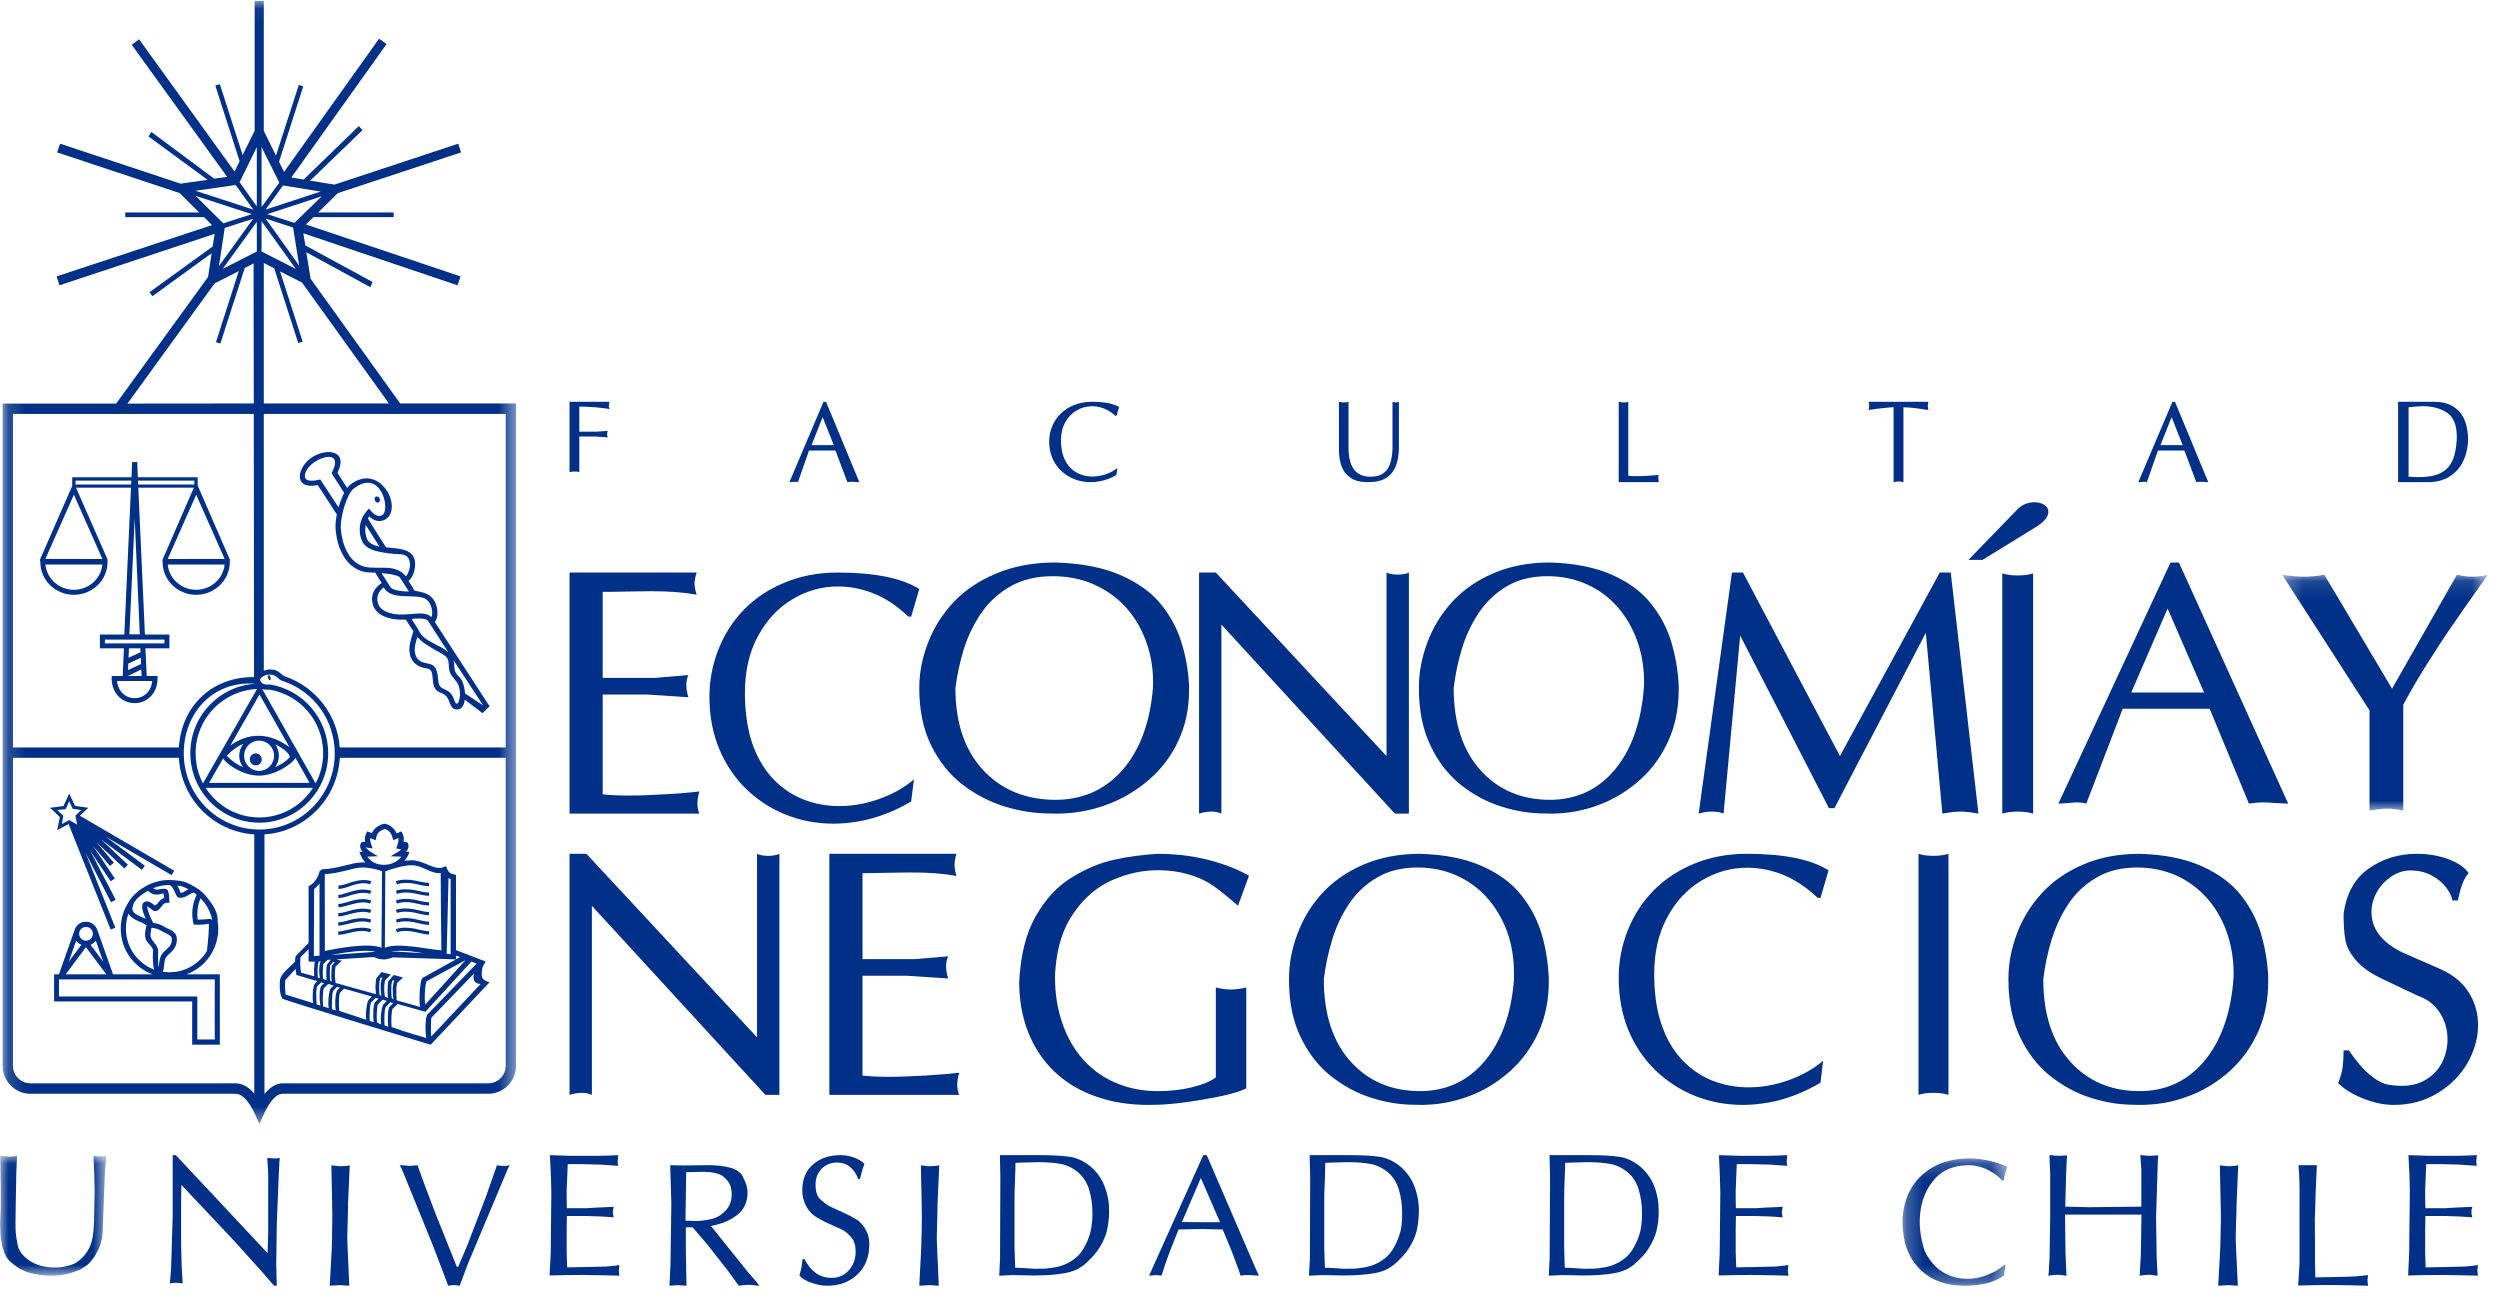 <?xml version="1.0" encoding="UTF-8"?>
<svg width="148px" height="77px" viewBox="0 0 148 77" version="1.1" xmlns="http://www.w3.org/2000/svg" xmlns:xlink="http://www.w3.org/1999/xlink">
    <!-- Generator: Sketch 50.2 (55047) - http://www.bohemiancoding.com/sketch -->
    <title>logo-fen-white copy</title>
    <desc>Created with Sketch.</desc>
    <defs>
        <polygon id="path-1" points="12.417 14.095 12.417 0.129 0.235 0.129 0.235 14.095"></polygon>
        <polygon id="path-3" points="30.546 0.057 0.155 0.057 0.155 66.547 30.546 66.547"></polygon>
        <polygon id="path-5" points="6.282 7.136 0 7.136 0 0.044 6.282 0.044"></polygon>
        <polygon id="path-7" points="0.239 7.73 6.442 7.73 6.442 0.194 0.239 0.194"></polygon>
    </defs>
    <g id="Login" stroke="none" stroke-width="1" fill="none" fill-rule="evenodd">
        <g transform="translate(-626, -246)" id="Group-4">
            <g transform="translate(466, 193)">
                <g id="logo-fen-white-copy" transform="translate(160, 53)">
                    <path d="M33.717,23.786 L36.084,23.786 C36.058,23.856 36.045,23.929 36.045,24.001 C36.045,24.072 36.058,24.146 36.084,24.215 C35.791,24.169 35.5,24.132 35.207,24.108 C34.913,24.085 34.61,24.072 34.295,24.072 L34.295,25.555 L35.295,25.555 L35.978,25.507 C35.952,25.581 35.94,25.644 35.94,25.7 C35.94,25.755 35.952,25.819 35.978,25.893 L35.295,25.844 L34.295,25.844 L34.295,27.949 C34.216,27.926 34.128,27.913 34.028,27.913 C33.924,27.913 33.823,27.926 33.717,27.949 L33.717,23.786 Z" id="Fill-1" fill="#003087" fill-rule="nonzero"></path>
                    <path d="M46.731,28.543 L48.752,23.786 L48.902,23.786 L50.872,28.543 C50.853,28.543 50.815,28.543 50.764,28.539 C50.711,28.537 50.654,28.532 50.59,28.529 C50.524,28.522 50.47,28.52 50.428,28.52 C50.334,28.52 50.245,28.53 50.166,28.543 L49.459,26.671 L47.894,26.671 L47.238,28.543 C47.19,28.53 47.135,28.52 47.073,28.52 C47.047,28.52 47.007,28.522 46.954,28.529 C46.903,28.532 46.858,28.537 46.82,28.539 C46.783,28.543 46.753,28.543 46.731,28.543 Z M48.045,26.351 L49.358,26.351 L48.702,24.693 L48.045,26.351 Z" id="Fill-3" fill="#003087" fill-rule="nonzero"></path>
                    <path d="M62.111,26.138 C62.111,25.824 62.17,25.525 62.289,25.238 C62.409,24.95 62.576,24.698 62.797,24.484 C63.016,24.268 63.283,24.098 63.6,23.974 C63.914,23.849 64.262,23.786 64.64,23.786 C65.372,23.786 65.909,23.889 66.252,24.098 L66.093,24.621 L66.039,24.621 C65.891,24.487 65.744,24.378 65.594,24.296 C65.447,24.214 65.292,24.153 65.135,24.113 C64.973,24.071 64.814,24.049 64.653,24.049 C64.327,24.049 64.025,24.131 63.743,24.294 C63.462,24.456 63.237,24.689 63.066,24.993 C62.894,25.298 62.81,25.653 62.81,26.059 L62.81,26.138 C62.818,26.506 62.876,26.823 62.979,27.082 C63.081,27.342 63.22,27.558 63.399,27.724 C63.576,27.895 63.774,28.018 63.991,28.095 C64.209,28.172 64.436,28.21 64.672,28.21 C64.942,28.21 65.205,28.164 65.467,28.073 C65.727,27.985 65.953,27.861 66.147,27.706 L66.093,28.122 C65.933,28.213 65.766,28.293 65.593,28.357 C65.419,28.42 65.244,28.469 65.069,28.498 C64.892,28.527 64.724,28.543 64.563,28.543 C64.238,28.543 63.924,28.488 63.628,28.377 C63.329,28.263 63.066,28.1 62.836,27.887 C62.606,27.672 62.426,27.417 62.301,27.123 C62.175,26.826 62.111,26.498 62.111,26.138" id="Fill-5" fill="#003087" fill-rule="nonzero"></path>
                    <path d="M79.266,26.637 L79.266,23.786 C79.385,23.812 79.484,23.825 79.567,23.825 C79.651,23.825 79.738,23.812 79.833,23.786 L79.833,26.534 C79.833,26.93 79.887,27.252 79.992,27.503 C80.098,27.751 80.245,27.935 80.435,28.05 C80.624,28.165 80.852,28.222 81.112,28.222 C81.423,28.222 81.675,28.162 81.861,28.038 C82.05,27.915 82.191,27.733 82.28,27.492 C82.368,27.255 82.421,26.95 82.436,26.584 L82.436,23.786 C82.508,23.812 82.571,23.825 82.627,23.825 C82.682,23.825 82.745,23.812 82.815,23.786 L82.815,26.481 C82.815,26.897 82.757,27.262 82.641,27.569 C82.521,27.878 82.334,28.115 82.073,28.286 C81.812,28.455 81.477,28.54 81.065,28.54 C81.039,28.54 81.017,28.541 81.004,28.541 C80.989,28.543 80.972,28.543 80.952,28.543 C80.534,28.543 80.201,28.458 79.949,28.284 C79.698,28.111 79.523,27.886 79.422,27.6 C79.318,27.316 79.266,26.997 79.266,26.637" id="Fill-7" fill="#003087" fill-rule="nonzero"></path>
                    <path d="M95.828,28.543 L95.828,23.786 C95.906,23.812 96.008,23.826 96.131,23.826 C96.254,23.826 96.344,23.812 96.394,23.786 L96.394,28.166 C96.506,28.181 96.667,28.19 96.874,28.19 C97.077,28.19 97.307,28.181 97.562,28.166 C97.82,28.151 98.031,28.132 98.195,28.111 C98.181,28.161 98.174,28.214 98.174,28.271 C98.174,28.293 98.176,28.33 98.181,28.378 C98.185,28.429 98.189,28.464 98.195,28.485 L98.195,28.543 L95.828,28.543 Z" id="Fill-9" fill="#003087" fill-rule="nonzero"></path>
                    <path d="M112.099,28.543 L112.099,24.109 C112.021,24.109 111.882,24.118 111.683,24.138 C111.486,24.155 111.294,24.179 111.1,24.202 C110.91,24.229 110.749,24.25 110.617,24.273 C110.642,24.19 110.657,24.109 110.657,24.027 C110.657,23.948 110.642,23.866 110.617,23.786 L114.166,23.786 C114.139,23.866 114.126,23.948 114.126,24.027 C114.126,24.109 114.139,24.19 114.166,24.273 C114.071,24.256 113.899,24.231 113.646,24.197 C113.397,24.161 113.19,24.138 113.033,24.127 C112.872,24.115 112.758,24.109 112.683,24.109 L112.683,28.543 C112.603,28.518 112.512,28.503 112.41,28.503 C112.31,28.503 112.206,28.518 112.099,28.543" id="Fill-11" fill="#003087" fill-rule="nonzero"></path>
                    <path d="M126.588,28.543 L128.609,23.786 L128.76,23.786 L130.729,28.543 C130.709,28.543 130.673,28.543 130.621,28.539 C130.568,28.537 130.512,28.532 130.446,28.529 C130.38,28.522 130.327,28.52 130.285,28.52 C130.191,28.52 130.102,28.53 130.022,28.543 L129.315,26.671 L127.751,26.671 L127.094,28.543 C127.046,28.53 126.992,28.52 126.929,28.52 C126.902,28.52 126.862,28.522 126.811,28.529 C126.759,28.532 126.715,28.537 126.678,28.539 C126.638,28.543 126.609,28.543 126.588,28.543 Z M127.9,26.351 L129.214,26.351 L128.559,24.693 L127.9,26.351 Z" id="Fill-13" fill="#003087" fill-rule="nonzero"></path>
                    <path d="M141.968,23.786 L144.089,23.786 C144.566,23.786 144.951,23.884 145.254,24.079 C145.555,24.276 145.773,24.543 145.907,24.877 C146.04,25.214 146.109,25.588 146.109,26.002 C146.109,26.252 146.074,26.515 146.007,26.786 C145.942,27.06 145.824,27.325 145.656,27.588 C145.487,27.849 145.255,28.067 144.964,28.243 C144.67,28.419 144.309,28.52 143.883,28.543 L141.968,28.543 L141.968,23.786 Z M142.588,24.11 L142.588,28.221 C142.82,28.24 143.024,28.246 143.201,28.246 C143.587,28.246 143.914,28.206 144.184,28.123 C144.455,28.042 144.678,27.917 144.855,27.744 C145.032,27.574 145.167,27.352 145.259,27.08 C145.351,26.803 145.41,26.462 145.436,26.058 C145.44,25.956 145.442,25.887 145.442,25.843 C145.442,25.155 145.246,24.683 144.855,24.427 C144.46,24.172 143.986,24.046 143.424,24.046 C143.245,24.046 142.965,24.067 142.588,24.11 Z" id="Fill-15" fill="#003087" fill-rule="nonzero"></path>
                    <path d="M33.717,48.167 L33.717,33.895 L41.247,33.895 C41.164,34.138 41.116,34.359 41.116,34.55 C41.116,34.739 41.164,34.961 41.247,35.208 C40.561,35.075 39.655,34.999 38.521,34.999 C38.205,34.999 37.72,35.012 37.08,35.02 C36.44,35.037 35.977,35.04 35.679,35.04 L35.679,40.129 L38.787,40.129 L40.755,39.964 C40.669,40.129 40.631,40.327 40.631,40.561 C40.631,40.792 40.669,41.035 40.755,41.276 L38.297,41.115 L35.679,41.115 L35.679,47.021 C36.034,47.068 36.54,47.097 37.208,47.097 C37.858,47.097 38.582,47.068 39.397,47.021 C40.213,46.975 40.883,46.918 41.407,46.853 C41.324,47.101 41.288,47.34 41.288,47.577 C41.288,47.811 41.324,48.007 41.407,48.167 L33.717,48.167 Z" id="Fill-17" fill="#003087" fill-rule="nonzero"></path>
                    <path d="M41.999,41.243 C41.999,40.266 42.181,39.331 42.535,38.433 C42.894,37.531 43.403,36.747 44.056,36.077 C44.717,35.402 45.517,34.872 46.466,34.484 C47.406,34.091 48.452,33.895 49.589,33.895 C51.769,33.895 53.395,34.221 54.421,34.872 L53.941,36.504 L53.777,36.504 C53.336,36.085 52.891,35.747 52.452,35.49 C52.002,35.233 51.546,35.043 51.068,34.915 C50.59,34.784 50.107,34.718 49.621,34.718 C48.647,34.718 47.736,34.975 46.902,35.482 C46.053,35.987 45.381,36.717 44.867,37.669 C44.354,38.619 44.1,39.729 44.1,40.996 L44.1,41.243 C44.127,42.397 44.296,43.383 44.599,44.195 C44.915,45.009 45.336,45.683 45.86,46.204 C46.395,46.736 46.986,47.117 47.641,47.358 C48.29,47.601 48.975,47.719 49.687,47.719 C50.489,47.719 51.284,47.576 52.062,47.292 C52.846,47.018 53.517,46.633 54.103,46.144 L53.941,47.447 C53.464,47.73 52.961,47.977 52.442,48.174 C51.92,48.377 51.398,48.527 50.874,48.619 C50.342,48.711 49.839,48.761 49.352,48.761 C48.375,48.761 47.443,48.59 46.548,48.241 C45.658,47.885 44.861,47.376 44.172,46.707 C43.486,46.035 42.952,45.243 42.572,44.321 C42.191,43.393 41.999,42.369 41.999,41.243" id="Fill-19" fill="#003087" fill-rule="nonzero"></path>
                    <path d="M54.421,40.733 C54.421,39.82 54.598,38.925 54.945,38.037 C55.288,37.149 55.798,36.344 56.463,35.634 C57.133,34.931 57.975,34.363 59.004,33.941 C60.019,33.513 61.188,33.3 62.489,33.3 C64.004,33.343 65.281,33.592 66.313,34.037 C67.344,34.483 68.149,35.059 68.724,35.767 C69.295,36.469 69.698,37.223 69.943,38.037 C70.199,38.848 70.344,39.684 70.392,40.571 L70.392,40.852 C70.392,41.954 70.179,42.957 69.757,43.857 C69.34,44.759 68.749,45.539 67.992,46.185 C67.234,46.833 66.392,47.328 65.461,47.658 C64.524,48.001 63.545,48.167 62.51,48.167 C62.46,48.167 62.404,48.167 62.35,48.16 C62.302,48.16 62.232,48.158 62.165,48.158 C61.272,48.158 60.385,48.022 59.49,47.747 C58.594,47.477 57.76,47.043 56.988,46.453 C56.216,45.859 55.6,45.087 55.128,44.134 C54.657,43.176 54.421,42.042 54.421,40.733 M56.561,40.733 C56.561,42.79 57.11,44.413 58.2,45.587 C59.295,46.762 60.73,47.349 62.489,47.349 C63.276,47.349 63.991,47.204 64.663,46.916 C65.325,46.623 65.915,46.185 66.432,45.604 C66.946,45.021 67.358,44.328 67.664,43.506 C67.977,42.685 68.167,41.759 68.254,40.733 C68.254,40.649 68.263,40.532 68.263,40.38 C68.263,39.498 68.115,38.679 67.821,37.901 C67.533,37.133 67.12,36.462 66.601,35.898 C66.075,35.333 65.441,34.895 64.717,34.58 C63.987,34.268 63.192,34.111 62.324,34.111 C61.352,34.111 60.511,34.313 59.8,34.722 C59.097,35.127 58.525,35.656 58.078,36.309 C57.636,36.964 57.3,37.669 57.06,38.416 C56.828,39.184 56.66,39.95 56.561,40.733" id="Fill-21" fill="#003087" fill-rule="nonzero"></path>
                    <path d="M70.984,48.167 L70.984,33.895 L71.976,33.895 L82.082,44.759 L82.082,33.895 C82.247,33.974 82.468,34.016 82.743,34.016 C83.022,34.016 83.245,33.974 83.406,33.895 L83.406,48.167 L82.578,48.167 L72.307,36.975 L72.307,48.167 C72.146,48.09 71.941,48.046 71.707,48.046 C71.475,48.046 71.23,48.09 70.984,48.167" id="Fill-23" fill="#003087" fill-rule="nonzero"></path>
                    <path d="M83.998,40.733 C83.998,39.82 84.163,38.925 84.5,38.037 C84.829,37.149 85.321,36.344 85.966,35.634 C86.608,34.931 87.422,34.363 88.401,33.941 C89.389,33.513 90.509,33.3 91.764,33.3 C93.224,33.343 94.456,33.592 95.449,34.037 C96.443,34.483 97.217,35.059 97.764,35.767 C98.319,36.469 98.708,37.223 98.951,38.037 C99.189,38.848 99.334,39.684 99.378,40.571 L99.378,40.852 C99.378,41.954 99.174,42.957 98.766,43.857 C98.363,44.759 97.795,45.539 97.067,46.185 C96.341,46.833 95.527,47.328 94.628,47.658 C93.727,48.001 92.777,48.167 91.788,48.167 C91.735,48.167 91.682,48.167 91.63,48.16 C91.582,48.16 91.517,48.158 91.449,48.158 C90.597,48.158 89.738,48.022 88.883,47.747 C88.011,47.477 87.211,47.043 86.468,46.453 C85.728,45.859 85.133,45.087 84.683,44.134 C84.222,43.176 83.998,42.042 83.998,40.733 M86.057,40.733 C86.057,42.79 86.588,44.413 87.636,45.587 C88.691,46.762 90.067,47.349 91.764,47.349 C92.519,47.349 93.215,47.204 93.861,46.916 C94.499,46.623 95.07,46.185 95.564,45.604 C96.057,45.021 96.454,44.328 96.751,43.506 C97.048,42.685 97.238,41.759 97.316,40.733 C97.322,40.649 97.33,40.532 97.33,40.38 C97.33,39.498 97.189,38.679 96.909,37.901 C96.625,37.133 96.235,36.462 95.725,35.898 C95.222,35.333 94.623,34.895 93.913,34.58 C93.211,34.268 92.441,34.111 91.606,34.111 C90.669,34.111 89.859,34.313 89.176,34.722 C88.5,35.127 87.951,35.656 87.525,36.309 C87.094,36.964 86.766,37.669 86.54,38.416 C86.31,39.184 86.152,39.95 86.057,40.733" id="Fill-25" fill="#003087" fill-rule="nonzero"></path>
                    <path d="M100.561,48.167 L102.531,33.895 L103.184,33.895 L108.925,44.759 L114.833,33.895 L115.483,33.895 L117.124,48.167 C116.715,48.09 116.356,48.046 116.059,48.046 C115.752,48.046 115.399,48.09 114.987,48.167 L114.008,37.464 L108.597,47.843 L108.273,47.843 L103.019,37.626 L102.034,48.167 C101.871,48.09 101.645,48.046 101.362,48.046 C101.072,48.046 100.804,48.09 100.561,48.167" id="Fill-27" fill="#003087" fill-rule="nonzero"></path>
                    <path d="M116.532,33.145 L119.351,30.236 C119.652,29.901 120.011,29.732 120.445,29.732 C120.666,29.732 120.853,29.783 121.022,29.893 C121.185,29.992 121.264,30.129 121.264,30.298 C121.264,30.595 121.01,30.899 120.514,31.207 L117.364,33.145 L116.532,33.145 Z M118.535,33.943 C118.786,34.025 119.086,34.067 119.446,34.067 C119.809,34.067 120.115,34.025 120.361,33.943 L120.361,48.167 C120.115,48.09 119.809,48.047 119.446,48.047 C119.086,48.047 118.786,48.09 118.535,48.167 L118.535,33.943 Z" id="Fill-29" fill="#003087" fill-rule="nonzero"></path>
                    <path d="M121.856,47.572 L128.495,33.3 L128.99,33.3 L135.461,47.572 C135.393,47.572 135.27,47.572 135.099,47.559 C134.934,47.553 134.74,47.537 134.527,47.527 C134.315,47.51 134.133,47.503 134.001,47.503 C133.688,47.503 133.402,47.531 133.137,47.572 L130.811,41.958 L125.665,41.958 L123.51,47.572 C123.367,47.531 123.182,47.503 122.97,47.503 C122.883,47.503 122.751,47.51 122.586,47.527 C122.414,47.537 122.271,47.553 122.143,47.559 C122.021,47.572 121.926,47.572 121.856,47.572 Z M126.17,40.996 L130.481,40.996 L128.322,36.024 L126.17,40.996 Z" id="Fill-31" fill="#003087" fill-rule="nonzero"></path>
                    <g id="Group-35" transform="translate(134.87, 33.895)">
                        <g id="Fill-33-Clipped">
                            <mask id="mask-2" fill="white">
                                <use xlink:href="#path-1"></use>
                            </mask>
                            <g id="path-1"></g>
                            <path d="M5.405,8.157 L0.235,0.129 C0.725,0.207 1.165,0.248 1.548,0.248 C1.919,0.248 2.311,0.207 2.731,0.129 L6.739,6.874 L10.581,0.129 C10.913,0.207 11.217,0.248 11.499,0.248 C11.772,0.248 12.085,0.207 12.417,0.129 C11.524,1.372 10.842,2.353 10.352,3.068 C9.852,3.783 9.341,4.573 8.801,5.429 C8.257,6.287 7.792,7.095 7.403,7.83 L7.403,14.095 C7.083,14.019 6.762,13.976 6.467,13.976 C6.178,13.976 5.823,14.019 5.405,14.095 L5.405,8.157 Z" id="Fill-33" fill="#003087" fill-rule="nonzero" mask="url(#mask-2)"></path>
                        </g>
                    </g>
                    <path d="M33.717,64.817 L33.717,50.545 L34.715,50.545 L44.816,61.41 L44.816,50.545 C44.981,50.624 45.197,50.666 45.473,50.666 C45.754,50.666 45.978,50.624 46.14,50.545 L46.14,64.817 L45.312,64.817 L35.04,53.625 L35.04,64.817 C34.88,64.74 34.674,64.696 34.44,64.696 C34.214,64.696 33.968,64.74 33.717,64.817" id="Fill-36" fill="#003087" fill-rule="nonzero"></path>
                    <path d="M49.097,64.817 L49.097,50.545 L56.623,50.545 C56.549,50.788 56.509,51.009 56.509,51.2 C56.509,51.39 56.549,51.611 56.623,51.858 C55.94,51.725 55.042,51.649 53.903,51.649 C53.579,51.649 53.104,51.662 52.462,51.67 C51.825,51.687 51.355,51.69 51.061,51.69 L51.061,56.779 L54.171,56.779 L56.136,56.614 C56.053,56.779 56.009,56.977 56.009,57.212 C56.009,57.443 56.053,57.685 56.136,57.926 L53.68,57.765 L51.061,57.765 L51.061,63.672 C51.415,63.718 51.926,63.747 52.585,63.747 C53.23,63.747 53.966,63.718 54.78,63.672 C55.592,63.625 56.267,63.568 56.787,63.504 C56.712,63.751 56.668,63.99 56.668,64.227 C56.668,64.461 56.712,64.658 56.787,64.817 L49.097,64.817 Z" id="Fill-38" fill="#003087" fill-rule="nonzero"></path>
                    <path d="M60.336,58.138 C60.416,56.549 60.738,55.249 61.314,54.237 C61.896,53.226 62.604,52.455 63.452,51.941 C64.304,51.424 65.135,51.071 65.958,50.898 C66.771,50.712 67.634,50.603 68.533,50.545 C69.138,50.545 69.744,50.588 70.356,50.675 C70.965,50.758 71.581,50.898 72.188,51.093 C72.795,51.282 73.374,51.525 73.942,51.839 L73.291,53.618 C73.272,53.606 73.069,53.437 72.674,53.096 C72.27,52.759 71.901,52.479 71.557,52.269 C71.208,52.058 70.772,51.88 70.261,51.736 C69.759,51.591 69.168,51.517 68.533,51.517 C67.634,51.517 66.74,51.711 65.844,52.103 C64.965,52.487 64.198,53.131 63.576,54.029 C62.936,54.927 62.569,56.079 62.471,57.49 C62.458,57.581 62.458,57.709 62.458,57.884 C62.458,58.856 62.604,59.752 62.893,60.581 C63.18,61.416 63.589,62.126 64.129,62.732 C64.674,63.335 65.314,63.797 66.073,64.112 C66.817,64.431 67.64,64.594 68.533,64.594 C69.269,64.594 69.937,64.524 70.548,64.371 C71.162,64.222 71.644,64.028 71.977,63.785 L71.977,58.458 C72.304,58.54 72.605,58.58 72.876,58.58 C73.148,58.58 73.454,58.54 73.779,58.458 L73.779,64.431 C73.32,64.664 72.474,64.883 71.247,65.089 C70.037,65.297 69.075,65.403 68.369,65.403 C68.275,65.403 68.212,65.405 68.158,65.405 C68.105,65.411 68.05,65.411 67.982,65.411 C66.842,65.411 65.786,65.242 64.831,64.897 C63.875,64.553 63.066,64.061 62.396,63.415 C61.726,62.767 61.22,61.995 60.867,61.102 C60.515,60.211 60.336,59.215 60.336,58.138" id="Fill-40" fill="#003087" fill-rule="nonzero"></path>
                    <path d="M76.308,57.977 C76.308,57.065 76.472,56.17 76.81,55.282 C77.139,54.394 77.627,53.589 78.271,52.879 C78.923,52.176 79.73,51.608 80.715,51.186 C81.698,50.758 82.823,50.545 84.076,50.545 C85.534,50.588 86.762,50.836 87.753,51.282 C88.755,51.728 89.528,52.304 90.076,53.012 C90.63,53.714 91.022,54.468 91.261,55.282 C91.501,56.093 91.636,56.929 91.688,57.816 L91.688,58.096 C91.688,59.199 91.489,60.202 91.082,61.102 C90.669,62.004 90.103,62.784 89.378,63.43 C88.649,64.078 87.837,64.573 86.938,64.903 C86.029,65.246 85.083,65.411 84.088,65.411 C84.037,65.411 83.988,65.411 83.944,65.405 C83.897,65.405 83.838,65.403 83.758,65.403 C82.907,65.403 82.052,65.266 81.189,64.992 C80.331,64.722 79.529,64.288 78.782,63.698 C78.041,63.104 77.44,62.332 76.989,61.379 C76.528,60.421 76.308,59.287 76.308,57.977 M78.371,57.977 C78.371,60.035 78.896,61.658 79.946,62.832 C80.998,64.007 82.379,64.594 84.076,64.594 C84.837,64.594 85.524,64.449 86.163,64.161 C86.801,63.868 87.371,63.43 87.868,62.849 C88.361,62.266 88.764,61.573 89.061,60.75 C89.363,59.93 89.55,59.004 89.628,57.977 L89.628,57.624 C89.628,56.743 89.497,55.924 89.219,55.145 C88.931,54.377 88.534,53.707 88.033,53.143 C87.527,52.578 86.922,52.14 86.215,51.825 C85.519,51.512 84.745,51.356 83.922,51.356 C82.98,51.356 82.17,51.558 81.493,51.967 C80.81,52.371 80.259,52.9 79.835,53.554 C79.404,54.209 79.077,54.914 78.857,55.661 C78.621,56.429 78.463,57.195 78.371,57.977" id="Fill-42" fill="#003087" fill-rule="nonzero"></path>
                    <path d="M95.828,57.893 C95.828,56.916 96.004,55.981 96.361,55.083 C96.722,54.181 97.226,53.397 97.881,52.727 C98.55,52.052 99.344,51.522 100.289,51.134 C101.234,50.741 102.278,50.545 103.408,50.545 C105.612,50.545 107.211,50.871 108.251,51.522 L107.773,53.154 L107.61,53.154 C107.161,52.736 106.727,52.397 106.271,52.14 C105.841,51.883 105.372,51.694 104.9,51.566 C104.418,51.434 103.937,51.368 103.448,51.368 C102.475,51.368 101.569,51.625 100.725,52.132 C99.879,52.637 99.196,53.367 98.694,54.319 C98.18,55.269 97.931,56.379 97.931,57.646 L97.931,57.893 C97.949,59.047 98.121,60.033 98.433,60.845 C98.728,61.659 99.162,62.333 99.685,62.854 C100.222,63.387 100.809,63.767 101.468,64.009 C102.118,64.251 102.798,64.37 103.507,64.37 C104.318,64.37 105.116,64.226 105.895,63.942 C106.672,63.668 107.355,63.283 107.93,62.794 L107.773,64.097 C107.292,64.38 106.794,64.627 106.271,64.825 C105.748,65.027 105.227,65.178 104.7,65.27 C104.171,65.362 103.668,65.411 103.186,65.411 C102.207,65.411 101.268,65.24 100.374,64.891 C99.483,64.535 98.694,64.026 97.998,63.357 C97.307,62.685 96.776,61.893 96.393,60.971 C96.019,60.043 95.828,59.02 95.828,57.893" id="Fill-44" fill="#003087" fill-rule="nonzero"></path>
                    <path d="M113.574,50.545 C113.814,50.624 114.109,50.666 114.456,50.666 C114.805,50.666 115.105,50.624 115.349,50.545 L115.349,64.817 C115.105,64.739 114.805,64.696 114.456,64.696 C114.109,64.696 113.814,64.739 113.574,64.817 L113.574,50.545 Z" id="Fill-46" fill="#003087" fill-rule="nonzero"></path>
                    <path d="M118.898,57.977 C118.898,57.065 119.064,56.17 119.399,55.282 C119.729,54.394 120.224,53.589 120.874,52.879 C121.512,52.176 122.33,51.608 123.312,51.186 C124.296,50.758 125.414,50.545 126.67,50.545 C128.125,50.588 129.355,50.836 130.353,51.282 C131.346,51.728 132.119,52.304 132.676,53.012 C133.223,53.714 133.616,54.468 133.852,55.282 C134.091,56.093 134.234,56.929 134.278,57.816 L134.278,58.096 C134.278,59.199 134.08,60.202 133.674,61.102 C133.266,62.004 132.697,62.784 131.978,63.43 C131.249,64.078 130.429,64.573 129.531,64.903 C128.635,65.246 127.679,65.411 126.688,65.411 C126.638,65.411 126.585,65.411 126.54,65.405 C126.488,65.405 126.427,65.403 126.355,65.403 C125.499,65.403 124.64,65.266 123.78,64.992 C122.922,64.722 122.119,64.288 121.375,63.698 C120.633,63.104 120.031,62.332 119.581,61.379 C119.124,60.421 118.898,59.287 118.898,57.977 M120.963,57.977 C120.963,60.035 121.489,61.658 122.544,62.832 C123.597,64.007 124.967,64.594 126.67,64.594 C127.428,64.594 128.125,64.449 128.763,64.161 C129.401,63.868 129.972,63.43 130.466,62.849 C130.965,62.266 131.354,61.573 131.652,60.75 C131.954,59.93 132.139,59.004 132.219,57.977 C132.23,57.894 132.23,57.777 132.23,57.624 C132.23,56.743 132.086,55.924 131.811,55.145 C131.533,54.377 131.134,53.707 130.631,53.143 C130.118,52.578 129.522,52.14 128.824,51.825 C128.109,51.512 127.344,51.356 126.513,51.356 C125.571,51.356 124.769,51.558 124.088,51.967 C123.401,52.371 122.846,52.9 122.423,53.554 C121.997,54.209 121.678,54.914 121.444,55.661 C121.214,56.429 121.051,57.195 120.963,57.977" id="Fill-48" fill="#003087" fill-rule="nonzero"></path>
                    <path d="M138.74,54.112 C138.904,52.893 139.403,51.996 140.233,51.415 C141.059,50.837 142.006,50.545 143.074,50.545 C143.753,50.545 144.381,50.653 144.945,50.865 C145.522,51.081 145.922,51.359 146.143,51.692 C145.879,51.957 145.666,52.496 145.509,53.306 L145.188,53.306 C145.14,53.06 145.015,52.803 144.796,52.521 C144.587,52.245 144.296,52.012 143.942,51.821 C143.579,51.626 143.164,51.531 142.67,51.531 C142.307,51.531 141.937,51.65 141.583,51.878 C141.225,52.115 140.937,52.418 140.716,52.798 C140.5,53.179 140.392,53.575 140.392,53.99 C140.392,54.984 140.993,55.775 142.198,56.375 L144.407,57.341 C145.184,57.679 145.756,58.137 146.132,58.725 C146.51,59.309 146.7,59.96 146.7,60.677 C146.7,61.45 146.49,62.205 146.072,62.935 C145.653,63.661 145.055,64.26 144.296,64.718 C143.527,65.182 142.67,65.411 141.732,65.411 C141.125,65.411 140.508,65.279 139.873,65.023 C139.239,64.764 138.755,64.462 138.419,64.121 C138.559,63.757 138.649,63.443 138.684,63.184 C138.716,62.914 138.74,62.581 138.74,62.183 L139.055,62.183 C139.494,62.834 139.905,63.308 140.277,63.614 C140.639,63.918 140.962,64.103 141.236,64.178 C141.521,64.245 141.844,64.281 142.198,64.281 C142.751,64.281 143.238,64.153 143.643,63.897 C144.057,63.641 144.362,63.308 144.579,62.886 C144.782,62.464 144.894,62.016 144.894,61.535 C144.894,60.955 144.744,60.435 144.447,59.967 C144.148,59.494 143.71,59.152 143.148,58.954 L141.105,57.989 C140.357,57.636 139.821,57.263 139.475,56.85 C139.127,56.445 138.916,56.045 138.848,55.651 C138.775,55.26 138.74,54.743 138.74,54.112" id="Fill-50" fill="#003087" fill-rule="nonzero"></path>
                    <path d="M11.681,61.537 L12.714,61.537 L12.714,57.982 L3.491,57.982 L3.491,58.991 L11.681,58.991 L11.681,61.537 Z M11.377,61.844 L11.377,59.286 L3.203,59.286 L3.203,57.679 L3.489,57.679 L4.414,55.064 C4.496,54.773 4.768,54.566 5.087,54.566 C5.41,54.566 5.673,54.777 5.765,55.064 L6.693,57.679 L9.03,57.679 C7.93,57.273 7.149,56.217 7.149,54.978 C7.149,54.375 7.327,53.824 7.637,53.371 C7.807,53.064 8.12,52.788 8.39,52.609 C8.861,52.291 9.419,52.095 10.026,52.095 C10.175,52.095 10.324,52.108 10.462,52.129 C10.862,52.15 11.154,52.28 11.462,52.462 L11.786,52.66 C12.041,52.865 12.265,53.11 12.444,53.372 C12.696,53.709 12.885,54.085 12.885,54.44 L12.885,54.564 C12.908,54.691 12.923,54.838 12.923,54.978 C12.923,55.487 12.78,55.992 12.542,56.41 C12.21,57.001 11.681,57.446 11.037,57.679 L13.014,57.679 L13.014,61.844 L11.377,61.844 Z M3.891,57.679 L6.296,57.679 L5.087,56.072 L3.891,57.679 Z M4.509,55.69 L4.072,56.927 L4.821,55.931 C4.7,55.882 4.596,55.799 4.509,55.69 Z M5.087,54.874 C4.907,54.874 4.747,55.001 4.7,55.164 L4.685,55.273 C4.685,55.502 4.869,55.69 5.087,55.69 C5.316,55.69 5.5,55.502 5.5,55.273 L5.481,55.164 C5.437,54.996 5.274,54.874 5.087,54.874 Z M5.673,55.69 C5.586,55.799 5.481,55.882 5.36,55.931 L6.107,56.927 L5.673,55.69 Z M8.627,54.396 C8.504,54.098 8.308,53.645 8.487,53.445 C8.657,53.292 8.851,53.371 9.007,53.483 L9.16,53.601 L9.289,53.534 C9.405,53.386 9.513,53.22 9.719,53.159 L9.703,53.016 L9.68,52.888 C9.331,52.989 9.06,53.022 8.76,52.738 L8.612,52.823 C8.38,52.958 8.056,53.191 7.906,53.502 C7.877,53.575 7.854,53.645 7.836,53.72 C7.785,54.013 8.097,54.161 8.316,54.259 L8.545,54.356 L8.627,54.396 Z M9.574,55.124 C9.431,55.011 9.154,54.928 8.97,54.928 C8.936,55.153 8.838,55.401 9.007,55.642 C9.149,55.867 9.306,55.955 9.364,56.248 C9.357,56.376 9.331,56.98 9.399,57.273 L9.419,57.056 C9.443,56.87 9.462,56.622 9.614,56.446 L9.723,56.327 L9.832,56.225 L10.01,56.055 C10.105,55.947 10.175,55.808 10.175,55.592 C10.175,55.487 10.105,55.403 9.969,55.323 L9.765,55.218 L9.574,55.124 Z M9.127,57.402 C9.072,57.242 9.063,57.076 9.06,56.907 C9.03,56.581 9.063,56.266 9.063,56.266 C8.966,55.786 8.358,55.882 8.68,54.777 L8.425,54.629 L8.191,54.531 C8.027,54.458 7.854,54.368 7.718,54.238 C7.668,54.184 7.637,54.135 7.603,54.085 C7.502,54.368 7.455,54.663 7.455,54.978 C7.455,56.081 8.14,57.027 9.127,57.402 Z M11.151,52.639 C10.92,52.521 10.756,52.443 10.495,52.428 C10.584,52.555 10.636,52.71 10.691,52.857 C10.813,52.857 10.869,52.808 10.994,52.738 L11.151,52.639 Z M12.115,53.453 L11.869,53.174 L11.765,53.47 C11.697,53.745 11.644,54.098 11.708,54.446 C11.934,54.446 12.21,54.419 12.447,54.396 C12.487,54.419 12.526,54.43 12.566,54.471 C12.487,54.098 12.34,53.755 12.115,53.453 Z M12.352,54.679 L12.098,54.729 C11.876,54.745 11.681,54.753 11.462,54.734 C11.306,54.085 11.384,53.524 11.644,52.958 L11.467,52.835 L11.333,52.886 L11.154,52.989 C11.025,53.07 10.869,53.152 10.655,53.152 C10.596,53.152 10.536,53.128 10.502,53.094 L10.429,52.989 C10.259,52.592 10.23,52.501 10.026,52.388 C9.686,52.388 9.364,52.467 9.06,52.58 C9.271,52.745 9.382,52.613 9.784,52.613 C9.868,52.639 9.906,52.674 9.941,52.716 L10.008,52.978 L10.026,53.289 L10.026,53.444 L9.875,53.444 C9.707,53.444 9.614,53.601 9.528,53.714 C9.392,53.874 9.306,53.935 9.181,53.935 C9.136,53.935 9.087,53.92 9.063,53.897 L8.826,53.723 L8.709,53.659 L8.729,53.795 C8.799,54.085 8.936,54.368 9.063,54.637 C9.298,54.663 9.578,54.753 9.742,54.874 L9.894,54.952 L10.125,55.064 C10.291,55.159 10.472,55.323 10.472,55.592 C10.472,56.072 10.236,56.266 9.941,56.545 C9.76,56.729 9.736,56.877 9.723,57.081 L9.686,57.377 L9.637,57.529 C9.773,57.548 9.906,57.56 10.026,57.56 C10.971,57.56 11.799,57.056 12.251,56.297 C12.273,56.095 12.359,55.344 12.359,55.021 C12.359,54.947 12.371,54.85 12.371,54.764 L12.352,54.679 Z M4.566,48.818 C4.474,48.306 4.463,48.291 4.463,48.291 L4.805,47.954 L4.306,47.882 L4.096,47.436 L3.887,47.901 L3.388,47.954 L3.749,48.298 L3.66,48.783 L4.094,48.546 L4.566,48.818 Z M4.727,48.291 L10.31,51.547 L10.158,51.807 L6.283,49.548 L8.577,51.253 L8.394,51.492 L5.973,49.686 L7.574,51.195 L7.36,51.412 L5.706,49.856 L6.739,51.071 L6.513,51.263 L5.515,50.089 L6.796,52.006 L6.551,52.171 L5.347,50.381 L6.851,53.268 L6.573,53.41 L5.073,50.504 L6.827,54.921 L6.551,55.03 L4.06,48.783 L3.387,49.146 L3.542,48.363 L2.958,47.821 L3.759,47.719 L4.096,46.977 L4.445,47.709 L5.23,47.821 L4.727,48.291 Z" id="Fill-52" fill="#003087" fill-rule="nonzero"></path>
                    <path d="M7.608,38.94 L8.319,38.614 L8.309,38.382 L7.637,38.382 L7.608,38.94 Z M8.334,38.94 L7.598,39.279 L7.579,39.667 L8.349,39.311 L8.334,38.94 Z M8.36,39.631 L7.562,40.019 L8.383,40.019 L8.36,39.631 Z M13.299,33.087 L11.615,29.288 L9.929,33.093 L13.299,33.087 Z M11.615,34.915 C12.497,34.915 13.218,34.251 13.299,33.42 L9.929,33.42 C10.003,34.251 10.727,34.915 11.615,34.915 Z M4.374,34.915 C5.263,34.915 5.98,34.251 6.061,33.42 L2.687,33.42 C2.768,34.251 3.489,34.915 4.374,34.915 Z M2.687,33.087 L6.061,33.093 L4.374,29.288 L2.687,33.087 Z M7.974,30.695 L7.659,37.554 L8.276,37.554 L7.974,30.695 Z M7.761,28.683 L7.773,28.451 L4.473,28.451 L4.473,28.683 L7.761,28.683 Z M8.167,28.451 L8.176,28.683 L11.505,28.683 L11.505,28.451 L8.167,28.451 Z M7.35,38.088 L8.598,38.088 L9.735,38.088 L9.735,37.866 L6.212,37.866 L6.212,38.088 L7.35,38.088 Z M7.974,41.625 C7.213,41.625 6.61,41.022 6.61,40.166 L6.61,40.019 L7.263,40.019 L7.337,38.382 L5.915,38.382 L5.915,37.566 L7.36,37.566 L7.754,28.871 L4.5,28.871 L6.367,33.12 L6.367,33.274 C6.367,34.343 5.47,35.213 4.374,35.213 C3.274,35.213 2.389,34.343 2.389,33.274 L2.366,33.133 L4.275,28.768 L4.275,28.253 L7.782,28.253 L7.824,27.354 L8.125,27.354 L8.16,28.253 L11.704,28.253 L11.704,28.746 L13.605,33.12 L13.605,33.274 C13.605,34.343 12.705,35.213 11.615,35.213 C10.518,35.213 9.626,34.343 9.626,33.274 L9.616,33.148 L11.475,28.871 L8.187,28.871 L8.579,37.566 L10.028,37.566 L10.028,38.382 L8.608,38.382 L8.687,40.019 L9.326,40.019 L9.326,40.166 C9.326,41.022 8.727,41.625 7.974,41.625 Z M7.974,41.331 C8.507,41.331 8.957,40.938 9.011,40.316 L6.929,40.316 C6.99,40.938 7.44,41.331 7.974,41.331 Z" id="Fill-54" fill="#003087" fill-rule="nonzero"></path>
                    <g id="Group-58">
                        <g id="Fill-56-Clipped">
                            <mask id="mask-4" fill="white">
                                <use xlink:href="#path-3"></use>
                            </mask>
                            <g id="path-3"></g>
                            <path d="M14.451,44.743 C14.451,45.23 14.843,45.635 15.337,45.635 C15.023,45.635 14.694,45.556 14.386,45.415 C14.244,45.226 14.162,44.993 14.162,44.743 C14.162,44.474 14.256,44.232 14.405,44.025 C13.804,44.297 13.429,44.743 13.429,44.743 C13.77,45.089 14.063,45.283 14.386,45.415 C14.694,45.556 15.023,45.635 15.337,45.635 C15.642,45.635 15.982,45.556 16.292,45.415 C16.605,45.283 16.907,45.089 17.126,44.862 C17.247,44.743 16.872,44.33 16.292,44.065 C16.432,44.248 16.508,44.483 16.508,44.743 C16.508,44.993 16.426,45.226 16.292,45.415 C15.982,45.556 15.642,45.635 15.337,45.635 C15.829,45.635 16.226,45.23 16.226,44.743 C16.226,44.243 15.829,43.846 15.337,43.846 C14.843,43.846 14.451,44.243 14.451,44.743 Z M17.497,44.872 C17.279,45.22 16.312,45.918 15.337,45.918 C14.386,45.918 13.448,45.269 13.206,44.904 L12.376,46.345 L18.325,46.345 L17.497,44.872 Z M13.637,44.135 C14.056,43.831 14.677,43.533 15.337,43.559 C16.029,43.559 16.713,43.906 17.139,44.24 L15.363,41.115 L13.637,44.135 Z M18.685,46.376 C18.971,45.837 19.132,45.226 19.132,44.588 C19.132,42.695 17.761,41.125 15.963,40.829 C15.79,40.84 15.642,40.829 15.524,40.789 L18.685,46.376 Z M12.176,46.641 C12.845,47.693 14.017,48.393 15.355,48.393 C16.69,48.393 17.858,47.693 18.527,46.641 L12.176,46.641 Z M11.581,44.588 C11.581,45.226 11.733,45.842 12.015,46.376 L15.219,40.788 C13.161,40.892 11.581,42.56 11.581,44.588 Z M15.113,40.479 C12.677,40.274 10.879,42.149 10.879,44.603 C10.879,47.09 12.887,49.109 15.355,49.109 C17.816,49.109 19.817,47.09 19.817,44.603 C19.817,42.614 18.558,40.93 16.787,40.333 C16.684,40.309 16.605,40.269 16.543,40.214 C16.308,40.004 16.214,39.932 15.963,39.932 C15.683,39.932 15.453,40.087 15.391,40.238 C15.473,40.488 15.65,40.548 15.999,40.523 C17.933,40.843 19.429,42.544 19.429,44.588 C19.429,46.857 17.604,48.702 15.355,48.702 C13.096,48.702 11.267,46.857 11.267,44.588 C11.267,42.399 12.971,40.613 15.113,40.479 Z M30.546,63.094 C30.546,64.005 29.814,64.751 28.907,64.751 L16.754,64.751 C16.08,64.732 15.559,66.072 15.358,66.547 C15.14,66.047 14.635,64.732 13.922,64.751 L1.8,64.751 C0.891,64.751 0.155,64.005 0.155,63.094 L0.155,23.892 L6.876,23.892 L12.316,16.399 L12.531,14.988 L9.023,17.536 L8.853,17.296 L12.587,14.593 L12.706,13.844 L3.521,16.89 L3.349,16.363 L12.552,13.326 L12.08,12.853 L7.416,12.853 L7.416,12.579 L11.792,12.579 L10.636,11.43 L3.383,9.022 L3.559,8.507 L10.693,10.873 L12.289,10.646 L8.788,8.076 L8.961,7.811 L12.681,10.578 L13.448,10.47 L7.799,2.652 L8.232,2.325 L13.884,10.154 L14.185,9.545 L12.747,5.065 L13.014,4.984 L14.365,9.179 L15.075,7.745 L15.075,0.057 L15.617,0.057 L15.617,7.745 L16.337,9.211 L17.691,5.025 L17.952,5.114 L16.519,9.576 L16.815,10.179 L22.441,2.291 L22.885,2.608 L17.247,10.509 L17.975,10.628 L21.242,7.465 L21.458,7.705 L18.36,10.696 L19.805,10.928 L27.129,8.507 L27.295,9.022 L19.996,11.435 L18.837,12.579 L23.306,12.579 L23.306,12.853 L18.558,12.853 L18.109,13.289 L27.263,16.363 L27.086,16.89 L17.956,13.81 L18.079,14.53 L22.055,16.693 L21.93,17.004 L18.133,14.933 L18.388,16.503 L23.691,23.885 L30.546,23.885 L30.546,63.094 Z M7.545,23.892 L15.023,23.885 L15.012,15.595 L14.49,15.865 L13.045,20.337 L12.785,20.258 L14.134,16.05 L12.71,16.772 L7.545,23.892 Z M15.617,23.885 L23.024,23.885 L17.879,16.726 L16.578,16.066 L17.918,20.223 L17.655,20.307 L16.235,15.886 L15.617,15.571 L15.617,23.885 Z M15.204,8.705 L14.185,10.787 L15.204,12.221 L15.204,8.705 Z M16.535,10.808 L15.485,8.705 L15.485,12.257 L16.535,10.808 Z M18.979,11.341 L16.754,10.978 L15.724,12.409 L18.979,11.341 Z M17.428,13.196 L19.046,11.621 L15.817,12.678 L17.428,13.196 Z M17.714,15.728 L17.35,13.47 L15.724,12.939 L17.714,15.728 Z M15.485,14.889 L17.51,15.922 L15.485,13.094 L15.485,14.889 Z M13.188,15.916 L15.204,14.889 L15.204,13.13 L13.188,15.916 Z M13.304,13.494 L12.96,15.756 L14.988,12.949 L13.304,13.494 Z M11.581,11.595 L13.218,13.221 L14.905,12.678 L11.581,11.595 Z M13.95,10.951 L11.572,11.294 L14.996,12.409 L13.95,10.951 Z M20.111,44.248 L29.938,44.248 L29.938,24.503 L15.617,24.503 L15.617,39.709 C15.724,39.672 15.836,39.631 15.963,39.631 C16.292,39.631 16.462,39.724 16.586,39.846 C16.769,40.006 16.815,40.026 16.872,40.042 C18.65,40.648 19.974,42.288 20.111,44.248 Z M15.656,49.396 L15.656,64.759 C15.974,64.389 16.33,64.119 16.762,64.134 L28.907,64.134 C29.471,64.134 29.938,63.664 29.938,63.094 L29.938,44.862 L20.116,44.862 C19.986,47.294 18.054,49.242 15.656,49.396 Z M10.59,44.862 L0.766,44.862 L0.766,63.094 C0.766,63.664 1.23,64.134 1.8,64.134 L13.914,64.134 C14.4,64.119 14.784,64.429 15.053,64.735 L15.053,49.396 C12.638,49.242 10.717,47.294 10.59,44.862 Z M0.766,44.248 L10.59,44.248 C10.748,41.768 12.572,40.062 15.039,40.082 L15.023,24.503 L0.766,24.503 L0.766,44.248 Z M15.94,39.964 C16.092,40.192 16.029,40.269 15.94,40.269 C15.79,40.032 15.855,39.964 15.94,39.964 Z" id="Fill-56" fill="#003087" fill-rule="nonzero" mask="url(#mask-4)"></path>
                        </g>
                    </g>
                    <path d="M24.274,38.076 C24.327,37.833 24.403,37.601 24.473,37.364 L24.254,37.038 L24.025,36.681 C23.016,36.73 22.246,36.415 22.069,35.783 C21.913,35.205 22.181,34.789 22.594,34.515 L22.209,33.896 C21.988,33.896 21.771,33.896 21.555,33.851 C20.4,33.586 19.976,32.353 19.877,31.451 C19.843,31.156 19.867,30.807 19.941,30.456 L18.814,28.722 C17.269,29.009 17.614,27.596 18.506,27.051 C19.415,26.494 20.632,26.697 19.978,27.993 L20.552,28.885 C20.605,28.816 20.669,28.761 20.708,28.716 C22.484,27.293 23.924,30.11 22.795,30.759 C22.444,30.955 22.092,30.801 21.846,30.566 L21.784,30.705 L22.317,31.563 L22.722,32.195 L22.856,32.406 C23.673,32.481 24.624,32.487 24.574,33.467 C24.555,33.808 24.446,34.173 24.183,34.391 L24.36,34.671 L24.539,34.964 C24.896,35.041 25.238,35.1 25.46,35.276 C25.907,35.639 26.035,36.405 25.744,36.828 L28.985,41.815 L28.563,42.22 L27.517,41.42 C27.478,41.68 27.373,41.978 27.109,42.001 C26.923,42.024 26.807,41.947 26.734,41.833 L26.648,41.673 L26.59,41.52 C26.324,40.775 25.764,41.244 25.639,40.395 L25.601,40.037 C25.586,39.885 25.56,39.67 25.391,39.608 L25.267,39.567 L25.106,39.54 C24.351,39.382 24.142,38.726 24.274,38.076 Z M24.207,35.015 L24.089,34.829 L23.673,34.185 C23.583,34.059 23.093,33.984 22.95,33.965 L22.589,33.934 L23.136,34.79 C23.281,34.922 23.574,34.973 23.902,35.009 L24.207,35.015 Z M22.356,32.641 C22.152,32.602 21.968,32.532 21.818,32.438 C21.65,32.348 21.53,32.216 21.44,32.054 C21.322,31.763 21.296,31.563 21.296,31.374 C21.291,30.907 21.471,30.473 21.846,30.107 C22.003,30.303 22.303,30.684 22.626,30.498 C23.145,30.208 22.55,27.635 20.91,28.949 C20.585,29.209 20.1,30.55 20.185,31.415 C20.279,32.314 20.689,33.347 21.626,33.559 C22.414,33.731 23.384,33.347 24.037,34.12 C24.34,33.74 24.455,32.844 23.719,32.814 C23.246,32.794 22.759,32.743 22.356,32.641 Z M22.461,32.361 L22.059,31.719 L21.65,31.078 L21.626,31.284 C21.609,31.493 21.65,31.717 21.73,31.922 C21.837,32.122 22.035,32.271 22.461,32.361 Z M24.588,38.144 C24.478,38.626 24.588,39.123 25.166,39.246 L25.33,39.282 L25.507,39.326 C25.805,39.442 25.872,39.717 25.914,39.994 L25.951,40.361 C26.039,40.981 26.582,40.607 26.881,41.405 L26.944,41.572 C27.139,41.888 27.233,41.233 27.233,41.139 C27.237,40.143 26.622,40.261 26.577,39.491 C26.545,39.074 26.582,38.951 26.159,38.697 C25.648,38.41 25.106,38.148 24.707,37.713 C24.671,37.849 24.616,37.993 24.588,38.144 Z M22.373,35.703 C22.484,36.115 23.033,36.422 23.942,36.377 L24.089,36.368 L24.633,36.326 C24.953,36.306 25.297,36.298 25.549,36.535 C25.645,36.237 25.56,35.76 25.259,35.501 C24.716,35.063 23.169,35.632 22.722,34.772 C22.433,34.969 22.256,35.316 22.373,35.703 Z M26.852,39.09 L26.881,39.266 L26.904,39.567 C26.935,39.97 27.273,40.041 27.395,40.39 C27.426,40.487 27.462,40.603 27.486,40.711 L27.534,41.054 L28.603,41.762 L26.852,39.09 Z M24.812,37.364 C25.122,37.997 26.025,38.148 26.545,38.617 L25.33,36.743 C25.163,36.556 24.521,36.626 24.367,36.641 L24.521,36.888 L24.707,37.176 L24.812,37.364 Z M18.963,28.385 L20.042,30.038 C20.1,29.829 20.167,29.642 20.232,29.49 L20.372,29.172 L19.628,28.014 C20.552,26.289 18.069,27.205 18.048,28.175 C18.048,28.595 18.709,28.443 18.963,28.385 Z M22.265,29.397 C22.349,29.369 22.444,29.42 22.477,29.52 C22.517,29.618 22.484,29.722 22.402,29.75 C22.331,29.774 22.227,29.722 22.195,29.622 C22.152,29.529 22.189,29.42 22.265,29.397 Z" id="Fill-59" fill="#003087" fill-rule="nonzero"></path>
                    <path d="M14.788,44.956 C14.788,44.759 14.945,44.599 15.144,44.599 C15.333,44.599 15.496,44.759 15.496,44.956 C15.496,45.156 15.333,45.311 15.144,45.311 C14.945,45.311 14.788,45.156 14.788,44.956" id="Fill-61" fill="#003087" fill-rule="nonzero"></path>
                    <path d="M26.994,56.795 L27.238,56.655 L26.994,56.572 L26.994,56.795 Z M26.994,56.247 L28.438,56.802 L28.627,56.873 L28.753,56.925 L28.575,57.237 C28.575,57.237 28.49,57.499 28.53,57.829 C28.575,58.059 28.985,58.146 28.985,58.146 L25.498,61.844 L25.341,61.804 C24.264,61.471 17.239,59.336 16.714,59.123 C16.586,58.878 16.563,58.653 16.563,58.432 L16.563,58.108 L16.586,57.961 C16.681,57.597 17.191,57.222 17.471,56.931 L17.477,56.732 L17.504,56.604 L18.269,55.822 L18.269,52.459 L18.407,52.382 C18.676,52.19 18.85,51.889 18.921,51.571 L19.078,51.459 C19.486,51.459 19.913,51.361 20.33,51.261 L20.925,51.118 C21.107,51.081 21.293,51.055 21.467,51.055 L21.628,51.06 C21.478,50.893 21.361,50.682 21.276,50.429 L21.467,50.429 C21.37,50.31 21.276,50.139 21.346,49.948 C21.42,49.798 21.614,49.845 21.614,49.845 C21.579,49.584 21.618,49.443 21.74,49.218 L22.014,49.324 C22.118,49.076 22.345,48.895 22.602,48.805 L22.732,48.761 L22.871,48.789 C23.145,48.874 23.365,49.075 23.48,49.335 L23.768,49.218 C23.887,49.442 23.931,49.584 23.895,49.845 C24.115,49.798 24.159,49.948 24.159,49.948 C24.234,50.139 24.139,50.31 24.043,50.429 L24.247,50.429 C24.247,50.429 24.147,50.69 24.083,50.768 L23.947,50.957 C24.095,50.948 24.243,50.928 24.376,50.928 C25.062,50.928 25.709,51.52 26.196,51.355 L26.407,51.276 C26.507,51.587 26.62,51.678 26.716,51.725 L26.994,51.796 L26.994,56.247 Z M25.527,61.365 L28.457,58.248 C28.457,58.248 28.214,58.257 28.107,58.108 C28.004,57.961 28.017,57.797 28.055,57.638 L25.544,60.243 C25.515,60.259 25.496,60.983 25.527,61.365 Z M25.165,59.482 L27.559,56.841 L25.251,58.091 L25.194,58.311 C25.144,58.692 25.127,59.101 25.165,59.482 Z M22.81,51.581 L22.784,56.108 C23.542,55.774 25.341,56.207 26.13,56.259 C26.115,55.533 26.09,52.51 26.09,51.684 C25.503,51.751 25.018,51.221 24.376,51.221 C23.919,51.221 23.275,51.41 22.81,51.581 Z M22.584,56.108 L22.617,51.571 L22.284,51.473 C22.048,51.412 21.751,51.355 21.467,51.355 C21.325,51.355 21.169,51.377 20.988,51.412 L20.407,51.557 C20.037,51.641 19.634,51.735 19.226,51.753 L19.23,56.294 C19.796,56.18 21.805,55.774 22.584,56.108 Z M19.596,56.535 L22.223,56.347 C21.674,56.196 20.487,56.363 19.596,56.535 Z M18.915,56.575 L18.915,52.304 L18.797,52.44 C18.729,52.518 18.648,52.584 18.596,52.622 L18.578,56.602 L18.915,56.575 Z M24.258,56.31 C23.826,56.28 23.421,56.28 23.128,56.313 L25.074,56.432 C24.804,56.39 24.525,56.341 24.258,56.31 Z M26.677,52.041 L26.553,51.985 L26.443,56.476 L26.677,56.486 L26.677,52.041 Z M23.758,50.714 L23.128,50.69 L23.626,50.391 L23.758,50.283 L23.453,50.229 C23.453,50.229 23.574,49.902 23.587,49.798 L23.587,49.615 L23.281,49.737 C23.202,49.433 23.121,49.176 22.775,49.075 C22.361,49.207 22.295,49.41 22.237,49.743 L21.912,49.615 L21.92,49.798 C21.943,49.902 22.061,50.229 22.061,50.229 L21.639,50.165 L21.879,50.391 L22.371,50.69 L21.74,50.714 L21.861,50.854 C22.014,51.017 22.284,51.191 22.727,51.2 C23.173,51.191 23.455,51.017 23.635,50.854 L23.758,50.714 Z M23.281,59.139 C23.261,58.995 23.248,58.711 23.248,58.512 L23.281,58.248 C23.308,58.122 23.326,58.083 23.345,58.059 L23.248,58.02 L23.173,58.248 L23.163,58.59 L23.173,58.915 L23.202,59.108 L23.281,59.139 Z M22.979,60.778 C22.954,60.438 22.932,59.746 23.08,59.576 L23.281,59.378 L23.108,59.336 L22.847,59.603 C22.727,59.734 22.755,60.705 22.765,60.705 L22.979,60.778 Z M23.188,60.803 C24.115,61.136 24.869,61.343 25.234,61.447 C25.165,60.983 25.165,60.15 25.336,60.021 L28.214,57.048 L27.907,56.925 L25.184,59.895 C25.099,59.878 25.085,59.878 24.942,59.833 L23.542,59.435 L23.24,59.728 C23.188,59.786 23.136,60.421 23.188,60.803 Z M18.968,59.526 C18.885,59.083 18.915,58.479 19.026,58.357 L19.186,58.201 L19.01,58.16 L18.787,58.379 C18.688,58.49 18.729,59.258 18.749,59.465 L18.968,59.526 Z M19.877,59.814 C19.805,59.364 19.865,58.745 19.975,58.613 L20.125,58.47 L19.946,58.424 L19.741,58.64 C19.64,58.766 19.64,59.537 19.656,59.746 L19.877,59.814 Z M18.937,57.907 C18.915,57.772 18.887,57.55 18.896,57.369 L18.921,57.105 C18.949,56.977 18.968,56.931 18.996,56.903 L18.873,56.925 L18.821,57.105 L18.801,57.445 L18.813,57.867 L18.937,57.907 Z M19.634,58.096 C19.62,57.958 19.607,57.721 19.62,57.532 L19.64,57.171 C19.704,57.114 19.796,56.995 19.82,56.968 L19.717,56.95 L19.543,57.153 L19.523,57.608 L19.532,57.938 L19.551,58.083 L19.634,58.096 Z M19.391,56.824 L19.149,57.057 L19.114,57.369 C19.105,57.55 19.105,57.825 19.129,57.958 L19.329,58.02 L19.315,57.608 L19.329,57.245 L19.359,57.105 L19.582,56.814 L19.391,56.824 Z M18.603,57.797 L18.588,57.438 L18.616,57.074 L18.636,56.931 L18.269,56.925 L18.269,56.196 L17.789,56.67 L17.77,57.066 C17.779,57.252 17.807,57.461 17.818,57.583 L18.603,57.797 Z M18.539,59.387 C18.472,58.995 18.536,58.352 18.636,58.24 L18.787,58.083 L17.547,57.718 L17.5,57.357 L16.882,58.03 L16.87,58.416 C16.878,58.59 16.894,58.767 16.907,58.878 L18.539,59.387 Z M19.459,59.683 C19.394,59.274 19.488,58.605 19.582,58.5 L19.756,58.352 L19.435,58.248 L19.176,58.5 C19.12,58.563 19.082,59.196 19.129,59.576 L19.459,59.683 Z M21.886,60.438 L22.118,60.516 L21.886,60.438 Z M22.118,60.516 C22.087,60.175 22.068,59.482 22.212,59.322 L22.414,59.118 L22.243,59.068 L21.979,59.336 C21.863,59.479 21.879,60.438 21.886,60.438 L22.118,60.516 Z M22.578,58.956 C22.556,58.812 22.526,58.536 22.534,58.352 L22.558,58.083 C22.594,57.956 22.61,57.92 22.632,57.881 L22.526,57.867 L22.469,58.091 L22.441,58.432 L22.456,58.753 L22.473,58.915 L22.578,58.956 Z M21.683,60.372 C21.622,59.971 21.726,59.302 21.819,59.198 L22.016,58.995 L20.37,58.528 L20.131,58.766 C20.073,58.823 20.037,59.465 20.085,59.841 L21.683,60.372 Z M22.655,59.178 L22.371,59.465 C22.325,59.526 22.271,60.166 22.325,60.539 L22.562,60.643 C22.498,60.247 22.602,59.569 22.699,59.465 L22.895,59.252 L22.655,59.178 Z M22.788,58.036 L22.75,58.357 C22.738,58.536 22.75,58.727 22.765,58.856 L22.79,59.006 L22.979,59.076 L22.954,58.943 L22.945,58.59 L22.963,58.226 L22.993,58.083 L23.308,57.718 L23.854,57.867 L23.501,58.201 L23.465,58.528 C23.462,58.692 23.465,59.062 23.48,59.218 L24.869,59.612 C24.804,59.242 24.841,58.567 24.894,58.281 L24.932,58.051 C24.979,57.938 25.002,57.887 25.062,57.867 L26.994,56.795 L23.255,56.675 C23.196,56.706 23.094,56.74 22.954,56.764 C22.875,56.795 22.788,56.802 22.699,56.802 L22.534,56.783 C22.385,56.763 22.265,56.721 22.138,56.655 L19.909,56.795 L20.231,56.876 L19.865,57.218 L19.824,57.542 C19.82,57.721 19.824,57.92 19.852,58.051 L19.865,58.187 L20.531,58.377 L22.257,58.856 L22.225,58.424 L22.253,58.059 L22.276,57.92 L22.584,57.55 L23.145,57.69 L22.788,58.036 Z M25.398,52.459 C25.102,52.459 24.776,52.366 24.504,52.309 C24.18,52.256 23.844,52.238 23.501,52.351 L23.435,52.163 C23.826,52.041 24.205,52.066 24.532,52.123 C24.804,52.176 25.127,52.256 25.399,52.271 L25.398,52.459 Z M25.398,53.035 C25.113,53.02 24.776,52.939 24.504,52.882 C24.18,52.824 23.844,52.81 23.501,52.918 L23.435,52.731 C23.826,52.611 24.205,52.638 24.543,52.692 C24.804,52.748 25.127,52.838 25.399,52.838 L25.398,53.035 Z M25.398,53.606 C25.113,53.606 24.776,53.512 24.504,53.457 C24.18,53.39 23.844,53.375 23.501,53.489 L23.435,53.306 C23.826,53.178 24.205,53.202 24.543,53.263 C24.804,53.313 25.127,53.414 25.399,53.414 L25.398,53.606 Z M25.398,54.178 C25.113,54.178 24.776,54.083 24.504,54.019 C24.181,53.963 23.85,53.937 23.501,54.046 L23.435,53.861 C23.826,53.745 24.205,53.772 24.543,53.837 C24.785,53.886 25.142,53.989 25.399,53.996 L25.398,54.178 Z M25.398,54.753 C25.113,54.753 24.776,54.655 24.504,54.594 C24.181,54.533 23.85,54.511 23.501,54.62 L23.441,54.442 C23.826,54.307 24.205,54.338 24.543,54.403 C24.776,54.451 25.144,54.553 25.399,54.57 L25.398,54.753 Z M25.398,55.329 C25.113,55.316 24.776,55.218 24.504,55.164 C24.181,55.102 23.85,55.076 23.501,55.188 L23.441,55.005 C23.826,54.877 24.205,54.912 24.543,54.974 C24.765,55.02 25.159,55.126 25.412,55.134 L25.398,55.329 Z M20.037,52.424 C20.156,52.424 20.278,52.402 20.422,52.351 L20.874,52.208 C21.209,52.111 21.579,52.041 21.979,52.163 L21.912,52.351 C21.579,52.238 21.26,52.292 20.939,52.388 L20.487,52.541 C20.333,52.584 20.182,52.622 20.037,52.622 L20.037,52.424 Z M20.027,52.979 C20.156,52.979 20.278,52.945 20.414,52.892 L20.874,52.757 C21.209,52.667 21.579,52.611 21.979,52.731 L21.912,52.918 C21.579,52.81 21.248,52.859 20.939,52.945 L20.483,53.088 C20.33,53.13 20.176,53.158 20.037,53.167 L20.027,52.979 Z M20.027,53.52 C20.15,53.514 20.269,53.493 20.414,53.445 L20.874,53.313 C21.216,53.232 21.579,53.178 21.979,53.306 L21.912,53.489 C21.579,53.375 21.248,53.422 20.929,53.508 L20.471,53.632 C20.318,53.677 20.176,53.709 20.037,53.715 L20.027,53.52 Z M20.027,54.058 C20.138,54.058 20.269,54.035 20.414,53.996 L20.874,53.868 C21.216,53.798 21.579,53.745 21.979,53.861 L21.912,54.046 C21.579,53.937 21.246,53.989 20.929,54.058 L20.46,54.178 C20.318,54.221 20.169,54.251 20.027,54.251 L20.027,54.058 Z M20.021,54.601 C20.131,54.601 20.266,54.582 20.414,54.542 L20.874,54.42 C21.216,54.353 21.579,54.307 21.979,54.442 L21.912,54.62 C21.573,54.511 21.24,54.542 20.925,54.617 L20.46,54.729 C20.312,54.764 20.169,54.793 20.027,54.804 L20.021,54.601 Z M20.021,55.153 C20.25,55.134 20.677,55.022 20.874,54.981 C21.216,54.912 21.579,54.877 21.975,55.005 L21.912,55.188 C21.573,55.076 21.24,55.102 20.915,55.172 C20.669,55.226 20.286,55.338 20.021,55.342 L20.021,55.153 Z" id="Fill-63" fill="#003087" fill-rule="nonzero"></path>
                    <g id="Group-67" transform="translate(0, 68.385)">
                        <g id="Fill-65-Clipped">
                            <mask id="mask-6" fill="white">
                                <use xlink:href="#path-5"></use>
                            </mask>
                            <g id="path-5"></g>
                            <path d="M0.047,2.999 L0.047,1.903 L0.022,0.307 L-0,0.044 C0.076,0.044 0.181,0.052 0.321,0.061 C0.443,0.086 0.526,0.092 0.554,0.092 C0.617,0.092 0.706,0.086 0.817,0.061 C0.934,0.052 0.998,0.044 1.02,0.044 L0.998,0.293 L0.967,0.991 L0.927,3.145 L0.918,3.95 C0.918,4.182 0.918,4.368 0.927,4.515 C0.934,4.66 0.968,4.918 1.039,5.285 C1.106,5.656 1.339,5.97 1.744,6.244 C2.148,6.517 2.656,6.655 3.266,6.655 C3.482,6.655 3.712,6.626 3.957,6.566 C4.21,6.513 4.408,6.436 4.558,6.331 C4.696,6.237 4.841,6.112 4.976,5.954 C5.109,5.8 5.227,5.618 5.328,5.403 C5.424,5.191 5.494,4.885 5.533,4.494 C5.565,4.108 5.583,3.688 5.583,3.229 L5.604,2.055 L5.576,0.969 L5.533,0.044 C5.683,0.061 5.829,0.075 5.984,0.075 C6.077,0.075 6.18,0.061 6.282,0.044 C6.282,0.179 6.273,0.386 6.244,0.663 C6.216,0.94 6.201,1.146 6.201,1.282 L6.091,4.099 C6.091,4.344 6.082,4.561 6.06,4.758 C6.035,4.963 5.992,5.153 5.929,5.33 C5.868,5.503 5.782,5.688 5.663,5.889 C5.55,6.087 5.393,6.279 5.2,6.468 C4.993,6.659 4.695,6.815 4.305,6.941 C3.911,7.071 3.496,7.136 3.055,7.136 C2.711,7.136 2.395,7.105 2.098,7.041 C1.791,6.987 1.552,6.916 1.394,6.832 C1.223,6.753 1.106,6.688 1.04,6.641 C0.968,6.597 0.832,6.489 0.616,6.306 C0.4,6.122 0.25,5.843 0.155,5.463 C0.056,5.08 0.01,4.632 0.01,4.117 L0.047,2.999 Z" id="Fill-65" fill="#003087" fill-rule="nonzero" mask="url(#mask-6)"></path>
                        </g>
                    </g>
                    <path d="M10.222,72.022 L10.222,68.385 L10.409,68.385 L15.766,74.106 L15.842,74.171 L15.877,72.987 L15.877,69.501 L15.83,68.641 L15.82,68.549 L16.29,68.582 L16.563,68.549 L16.54,68.807 L16.488,69.873 L16.387,72.447 L16.353,74.889 L16.387,76.115 L16.225,76.115 L15.559,75.346 L13.784,73.376 L10.739,70.146 L10.722,71.166 L10.722,72.777 L10.722,73.648 L10.754,74.93 L10.812,75.977 C10.68,75.955 10.549,75.94 10.419,75.94 C10.302,75.94 10.18,75.955 10.056,75.977 C10.081,75.725 10.103,75.454 10.125,75.159 C10.139,74.866 10.146,74.663 10.146,74.541 L10.222,72.022 Z" id="Fill-68" fill="#003087" fill-rule="nonzero"></path>
                    <path d="M20.603,71.3 C20.603,71.527 20.597,71.9 20.58,72.414 C20.565,72.941 20.558,73.22 20.558,73.263 L20.58,73.888 L20.679,76.115 L20.118,76.08 L19.521,76.115 L19.643,73.869 C19.643,73.758 19.643,73.589 19.656,73.363 C19.66,73.143 19.662,72.976 19.662,72.861 L19.674,71.978 L19.662,71.231 L19.617,68.987 C19.702,68.996 19.792,69.006 19.893,69.022 C19.992,69.036 20.077,69.042 20.139,69.042 C20.227,69.042 20.322,69.036 20.417,69.025 C20.51,69.025 20.609,69.011 20.704,68.979 L20.603,71.3 Z" id="Fill-70" fill="#003087" fill-rule="nonzero"></path>
                    <path d="M25.66,73.811 L23.816,69.275 L23.661,68.979 C23.727,68.979 23.836,68.988 23.995,68.996 C24.148,69.011 24.234,69.023 24.246,69.023 C24.3,69.023 24.394,69.011 24.52,68.996 C24.649,68.988 24.715,68.979 24.715,68.979 L25.089,70.013 L25.779,71.84 L27.048,75.006 L27.119,75.006 C27.298,74.591 27.479,74.168 27.656,73.744 L28.741,70.912 L29.356,69.168 L29.417,68.979 C29.488,68.994 29.555,69.003 29.621,69.011 C29.682,69.015 29.758,69.023 29.848,69.023 C29.972,69.023 30.075,69.006 30.168,68.979 L30.045,69.237 L27.716,74.775 L27.212,76.115 C27.096,76.093 26.98,76.08 26.871,76.08 C26.763,76.08 26.646,76.093 26.534,76.115 L25.66,73.811 Z" id="Fill-72" fill="#003087" fill-rule="nonzero"></path>
                    <path d="M35.429,68.424 C35.558,68.424 35.781,68.42 36.103,68.406 C36.412,68.391 36.58,68.385 36.601,68.385 L36.57,68.707 L36.57,68.836 C36.57,68.896 36.58,68.957 36.601,69.018 L35.579,68.945 L34.436,68.915 L33.611,68.915 L33.547,70.472 L33.547,70.938 L33.557,71.526 L34.711,71.526 L35.327,71.489 L36.341,71.444 C36.319,71.516 36.302,71.569 36.294,71.604 C36.287,71.634 36.284,71.687 36.284,71.761 C36.284,71.842 36.288,71.909 36.311,71.96 C36.321,72.018 36.331,72.049 36.331,72.066 C36.145,72.056 35.976,72.039 35.803,72.03 C35.631,72.018 35.473,72.007 35.327,72.007 L34.686,71.987 L34.198,71.987 L33.557,71.987 L33.547,72.823 L33.547,74.122 L33.573,75.028 C33.811,75.028 34.198,75.02 34.743,75.007 C35.296,74.996 35.585,74.985 35.624,74.985 C35.836,74.985 35.999,74.979 36.103,74.959 C36.198,74.959 36.39,74.931 36.667,74.891 C36.655,74.938 36.653,74.996 36.653,75.061 C36.641,75.123 36.635,75.17 36.635,75.208 C36.635,75.308 36.649,75.409 36.675,75.521 L35.887,75.5 L34.481,75.477 L33.491,75.485 L32.534,75.509 L32.602,74.195 L32.639,70.629 L32.618,69.718 L32.554,68.385 L33.784,68.424 L35.429,68.424 Z" id="Fill-74" fill="#003087" fill-rule="nonzero"></path>
                    <path d="M40.506,68.996 L41.913,68.979 C42.426,68.979 42.86,69.029 43.223,69.126 C43.586,69.224 43.824,69.388 43.954,69.613 C44.072,69.847 44.155,70.035 44.196,70.18 C44.239,70.328 44.256,70.466 44.256,70.594 C44.256,71.155 44.055,71.597 43.648,71.92 C43.232,72.251 42.712,72.463 42.088,72.578 L44.268,75.297 L44.779,75.884 L44.957,76.115 C44.867,76.115 44.75,76.107 44.595,76.08 C44.444,76.071 44.359,76.061 44.333,76.061 C44.239,76.061 44.125,76.071 43.985,76.08 C43.839,76.107 43.763,76.115 43.737,76.115 L43.096,75.234 L41.848,73.642 L41.003,72.66 L40.601,72.66 L40.601,73.496 L40.601,73.94 L40.641,76.115 L40.155,76.08 L39.633,76.115 L39.691,74.899 L39.744,71.252 L39.682,69.225 L39.682,68.979 L40.506,68.996 Z M40.58,72.262 L41.086,72.283 L41.21,72.283 C41.443,72.283 41.725,72.251 42.056,72.18 C42.39,72.114 42.681,71.951 42.932,71.693 C43.192,71.431 43.316,71.108 43.316,70.72 C43.316,70.532 43.294,70.362 43.244,70.208 C43.187,70.056 43.096,69.919 42.973,69.791 C42.851,69.662 42.73,69.581 42.618,69.53 C42.507,69.483 42.363,69.445 42.197,69.412 C42.021,69.388 41.834,69.374 41.642,69.374 L41.489,69.374 L40.622,69.395 L40.58,72.262 Z" id="Fill-76" fill="#003087" fill-rule="nonzero"></path>
                    <path d="M47.619,74.537 C47.824,74.912 48.055,75.191 48.309,75.374 C48.56,75.55 48.875,75.649 49.247,75.649 C49.653,75.649 49.988,75.495 50.262,75.191 C50.525,74.889 50.655,74.521 50.655,74.074 C50.655,73.731 50.571,73.454 50.393,73.246 C50.217,73.045 50.037,72.893 49.854,72.797 C49.669,72.708 49.396,72.586 49.037,72.428 C48.683,72.264 48.399,72.111 48.188,71.957 C47.982,71.807 47.812,71.597 47.687,71.328 C47.56,71.053 47.494,70.774 47.494,70.476 C47.494,69.807 47.707,69.29 48.14,68.931 C48.567,68.561 49.097,68.385 49.736,68.385 C50.01,68.385 50.268,68.425 50.523,68.512 C50.78,68.6 50.996,68.727 51.18,68.905 C51.13,69.022 51.097,69.109 51.075,69.164 C51.061,69.23 51.003,69.442 50.909,69.8 L50.805,69.8 C50.701,69.498 50.534,69.253 50.318,69.078 C50.11,68.905 49.851,68.822 49.557,68.822 C49.195,68.822 48.895,68.941 48.654,69.176 C48.407,69.426 48.281,69.741 48.281,70.127 C48.281,70.543 48.374,70.834 48.563,70.998 C48.746,71.166 48.863,71.259 48.918,71.289 C48.97,71.328 49.033,71.366 49.11,71.407 L49.491,71.589 L49.95,71.794 C50.104,71.875 50.262,71.95 50.417,72.026 C50.523,72.091 50.629,72.153 50.744,72.216 C50.873,72.309 50.991,72.423 51.097,72.561 C51.201,72.699 51.288,72.856 51.362,73.039 C51.43,73.224 51.463,73.43 51.463,73.651 C51.463,74.411 51.226,75.015 50.754,75.452 C50.284,75.894 49.688,76.115 48.968,76.115 C48.692,76.115 48.389,76.062 48.061,75.952 C47.726,75.841 47.481,75.692 47.323,75.504 C47.373,75.344 47.414,75.195 47.444,75.055 C47.465,74.927 47.487,74.746 47.514,74.537 L47.619,74.537 Z" id="Fill-78" fill="#003087" fill-rule="nonzero"></path>
                    <path d="M55.501,71.3 C55.501,71.527 55.495,71.9 55.478,72.414 C55.466,72.941 55.456,73.22 55.456,73.263 L55.478,73.888 L55.577,76.115 L55.017,76.08 L54.421,76.115 L54.537,73.869 C54.537,73.758 54.545,73.589 54.549,73.363 C54.558,73.143 54.563,72.976 54.563,72.861 L54.573,71.978 L54.563,71.231 L54.516,68.987 C54.603,68.996 54.694,69.006 54.792,69.022 C54.888,69.036 54.974,69.042 55.041,69.042 C55.128,69.042 55.221,69.036 55.313,69.025 C55.408,69.025 55.506,69.011 55.604,68.979 L55.501,71.3 Z" id="Fill-80" fill="#003087" fill-rule="nonzero"></path>
                    <path d="M59.93,75.485 L59.153,75.521 L59.203,74.493 L59.221,69.666 L59.194,68.385 L59.452,68.385 L61.543,68.385 C62.321,68.385 62.91,68.42 63.328,68.482 C63.747,68.543 64.145,68.729 64.537,69.039 C64.914,69.351 65.194,69.737 65.38,70.196 C65.563,70.657 65.66,71.142 65.66,71.653 C65.66,71.979 65.634,72.285 65.585,72.567 C65.542,72.856 65.463,73.132 65.341,73.394 C65.218,73.656 65.075,73.897 64.916,74.115 C64.749,74.332 64.521,74.571 64.224,74.839 C63.916,75.103 63.525,75.283 63.04,75.37 C62.545,75.46 61.936,75.508 61.208,75.508 L59.93,75.485 Z M60.1,75.049 C60.277,75.049 60.451,75.061 60.616,75.072 C60.786,75.084 60.987,75.098 61.22,75.11 C61.47,75.11 61.67,75.11 61.833,75.103 C61.981,75.094 62.182,75.072 62.428,75.03 C62.666,74.997 62.923,74.916 63.194,74.784 C63.458,74.649 63.676,74.49 63.852,74.307 C64.016,74.135 64.168,73.904 64.309,73.611 C64.441,73.321 64.542,73.029 64.596,72.748 C64.645,72.466 64.671,72.16 64.671,71.81 C64.671,71.333 64.61,70.882 64.483,70.447 C64.355,70.019 64.136,69.669 63.827,69.406 C63.511,69.141 63.167,68.976 62.8,68.907 C62.434,68.835 61.967,68.801 61.403,68.801 C61.26,68.801 61.015,68.808 60.67,68.821 C60.324,68.835 60.139,68.839 60.117,68.839 C60.117,69.077 60.107,69.436 60.085,69.911 C60.065,70.39 60.059,70.754 60.059,70.997 L60.059,73.841 L60.1,75.049 Z" id="Fill-82" fill="#003087" fill-rule="nonzero"></path>
                    <path d="M72.227,72.355 L71.088,69.737 L69.97,72.345 L71.204,72.355 L72.227,72.355 Z M71.439,68.385 L74.356,75.15 L74.533,75.521 L74.013,75.486 L73.729,75.486 C73.644,75.486 73.545,75.5 73.441,75.521 L73.349,75.226 L72.887,73.994 L72.382,72.785 L71.148,72.758 L69.772,72.785 C69.373,73.775 69.141,74.366 69.078,74.568 C69,74.773 68.897,75.091 68.762,75.521 C68.724,75.509 68.666,75.5 68.591,75.5 C68.514,75.5 68.457,75.493 68.408,75.486 L68.026,75.521 L71.232,68.385 L71.439,68.385 Z" id="Fill-84" fill="#003087" fill-rule="nonzero"></path>
                    <path d="M78.267,75.485 L77.491,75.521 L77.546,74.493 L77.562,69.666 L77.529,68.385 L77.796,68.385 L79.883,68.385 C80.656,68.385 81.251,68.42 81.669,68.482 C82.081,68.543 82.488,68.729 82.877,69.039 C83.253,69.351 83.534,69.737 83.721,70.196 C83.901,70.657 83.998,71.142 83.998,71.653 C83.998,71.979 83.971,72.285 83.925,72.567 C83.884,72.856 83.799,73.132 83.681,73.394 C83.56,73.656 83.418,73.897 83.253,74.115 C83.088,74.332 82.86,74.571 82.558,74.839 C82.256,75.103 81.865,75.283 81.384,75.37 C80.882,75.46 80.277,75.508 79.549,75.508 L78.267,75.485 Z M78.433,75.049 C78.618,75.049 78.791,75.061 78.955,75.072 C79.121,75.084 79.322,75.098 79.556,75.11 C79.801,75.11 80.013,75.11 80.172,75.103 C80.324,75.094 80.523,75.072 80.764,75.03 C81.006,74.997 81.259,74.916 81.53,74.784 C81.794,74.649 82.016,74.49 82.187,74.307 C82.356,74.135 82.506,73.904 82.645,73.611 C82.781,73.321 82.879,73.029 82.94,72.748 C82.987,72.466 83.009,72.16 83.009,71.81 C83.009,71.333 82.945,70.882 82.818,70.447 C82.695,70.019 82.48,69.669 82.168,69.406 C81.85,69.141 81.508,68.976 81.137,68.907 C80.77,68.835 80.307,68.801 79.745,68.801 C79.595,68.801 79.352,68.808 79.008,68.821 C78.662,68.835 78.474,68.839 78.455,68.839 C78.455,69.077 78.444,69.436 78.428,69.911 C78.407,70.39 78.395,70.754 78.395,70.997 L78.395,73.841 L78.433,75.049 Z" id="Fill-86" fill="#003087" fill-rule="nonzero"></path>
                    <path d="M92.467,75.485 L91.688,75.521 L91.739,74.493 L91.763,69.666 L91.73,68.385 L91.987,68.385 L94.081,68.385 C94.853,68.385 95.448,68.42 95.864,68.482 C96.283,68.543 96.684,68.729 97.072,69.039 C97.452,69.351 97.734,69.737 97.921,70.196 C98.104,70.657 98.195,71.142 98.195,71.653 C98.195,71.979 98.176,72.285 98.125,72.567 C98.08,72.856 97.999,73.132 97.877,73.394 C97.753,73.656 97.611,73.897 97.457,74.115 C97.289,74.332 97.056,74.571 96.758,74.839 C96.456,75.103 96.06,75.283 95.577,75.37 C95.086,75.46 94.474,75.508 93.748,75.508 L92.467,75.485 Z M92.634,75.049 C92.813,75.049 92.989,75.061 93.151,75.072 C93.319,75.084 93.52,75.098 93.757,75.11 C94.009,75.11 94.214,75.11 94.367,75.103 C94.526,75.094 94.72,75.072 94.964,75.03 C95.205,74.997 95.461,74.916 95.729,74.784 C95.997,74.649 96.211,74.49 96.387,74.307 C96.555,74.135 96.706,73.904 96.843,73.611 C96.983,73.321 97.082,73.029 97.136,72.748 C97.185,72.466 97.208,72.16 97.208,71.81 C97.208,71.333 97.142,70.882 97.019,70.447 C96.895,70.019 96.677,69.669 96.365,69.406 C96.047,69.141 95.705,68.976 95.335,68.907 C94.971,68.835 94.504,68.801 93.945,68.801 C93.796,68.801 93.552,68.808 93.206,68.821 C92.859,68.835 92.675,68.839 92.656,68.839 C92.656,69.077 92.644,69.436 92.623,69.911 C92.605,70.39 92.599,70.754 92.599,70.997 L92.599,73.841 L92.634,75.049 Z" id="Fill-88" fill="#003087" fill-rule="nonzero"></path>
                    <path d="M104.631,68.424 C104.767,68.424 104.988,68.42 105.303,68.406 C105.619,68.391 105.789,68.385 105.806,68.385 L105.776,68.707 L105.776,68.836 C105.776,68.896 105.789,68.957 105.806,69.018 L104.782,68.945 L103.641,68.915 L102.817,68.915 L102.753,70.472 L102.753,70.938 L102.764,71.526 L103.917,71.526 L104.538,71.489 L105.547,71.444 C105.522,71.516 105.51,71.569 105.504,71.604 C105.496,71.634 105.49,71.687 105.49,71.761 C105.49,71.842 105.496,71.909 105.514,71.96 C105.528,72.018 105.534,72.049 105.534,72.066 C105.356,72.056 105.18,72.039 105.01,72.03 C104.837,72.018 104.674,72.007 104.538,72.007 L103.892,71.987 L103.4,71.987 L102.764,71.987 L102.753,72.823 L102.753,74.122 L102.785,75.028 C103.013,75.028 103.4,75.02 103.949,75.007 C104.497,74.996 104.793,74.985 104.829,74.985 C105.048,74.985 105.204,74.979 105.303,74.959 C105.405,74.959 105.593,74.931 105.87,74.891 C105.857,74.938 105.857,74.996 105.857,75.061 C105.846,75.123 105.842,75.17 105.842,75.208 C105.842,75.308 105.854,75.409 105.885,75.521 L105.09,75.5 L103.686,75.477 L102.704,75.485 L101.744,75.509 L101.806,74.195 L101.843,70.629 L101.82,69.718 L101.763,68.385 L102.991,68.424 L104.631,68.424 Z" id="Fill-90" fill="#003087" fill-rule="nonzero"></path>
                    <g id="Group-94" transform="translate(112.391, 68.385)">
                        <g id="Fill-92-Clipped">
                            <mask id="mask-8" fill="white">
                                <use xlink:href="#path-7"></use>
                            </mask>
                            <g id="path-7"></g>
                            <path d="M6.152,1.514 C6.111,1.473 6.074,1.433 6.039,1.397 C5.785,1.153 5.493,0.963 5.153,0.809 C4.818,0.666 4.485,0.595 4.153,0.595 C3.223,0.595 2.514,0.922 2.008,1.567 C1.507,2.217 1.255,3.021 1.255,3.983 C1.255,4.181 1.272,4.407 1.31,4.654 C1.343,4.897 1.398,5.155 1.476,5.437 C1.544,5.717 1.707,6.015 1.96,6.325 C2.202,6.641 2.511,6.888 2.881,7.066 C3.249,7.237 3.65,7.322 4.075,7.322 C4.44,7.322 4.806,7.258 5.164,7.126 C5.528,6.986 5.796,6.853 5.966,6.719 C6.13,6.592 6.227,6.52 6.252,6.506 C6.277,6.493 6.307,6.483 6.34,6.483 L6.244,7.134 C5.929,7.343 5.585,7.497 5.199,7.592 C4.806,7.68 4.384,7.731 3.93,7.731 C2.783,7.731 1.881,7.39 1.224,6.708 C0.563,6.025 0.239,5.104 0.239,3.938 C0.239,3.402 0.343,2.881 0.549,2.377 C0.762,1.876 1.056,1.465 1.431,1.141 C1.811,0.814 2.231,0.573 2.701,0.416 C3.172,0.266 3.661,0.194 4.188,0.194 C4.558,0.194 4.939,0.237 5.332,0.324 C5.724,0.406 6.086,0.527 6.442,0.685 C6.406,0.797 6.361,0.922 6.32,1.082 C6.277,1.24 6.244,1.382 6.221,1.498 L6.152,1.514 Z" id="Fill-92" fill="#003087" fill-rule="nonzero" mask="url(#mask-8)"></path>
                        </g>
                    </g>
                    <path d="M122.249,71.906 L122.278,74.169 L122.324,75.289 L122.342,75.521 C122.276,75.521 122.178,75.512 122.064,75.484 C121.937,75.477 121.867,75.466 121.842,75.466 C121.763,75.466 121.656,75.477 121.514,75.484 C121.372,75.512 121.291,75.521 121.264,75.521 L121.289,75.289 L121.334,74.463 L121.372,72.031 L121.372,71.63 L121.372,69.486 L121.324,68.385 C121.38,68.385 121.477,68.391 121.597,68.407 C121.72,68.42 121.813,68.424 121.875,68.424 L122.373,68.398 L122.35,68.676 L122.31,69.624 L122.263,71.433 L123.663,71.467 L126.767,71.433 L126.767,69.23 L126.705,68.385 C126.767,68.385 126.856,68.391 126.981,68.407 C127.105,68.42 127.198,68.424 127.263,68.424 L127.771,68.398 L127.745,68.676 L127.64,72.072 L127.674,74.417 L127.729,75.521 C127.66,75.521 127.576,75.512 127.457,75.484 C127.342,75.477 127.269,75.466 127.24,75.466 C127.161,75.466 127.049,75.477 126.912,75.484 C126.774,75.512 126.687,75.521 126.667,75.521 L126.682,75.289 L126.74,74.218 L126.774,71.906 L122.249,71.906 Z" id="Fill-95" fill="#003087" fill-rule="nonzero"></path>
                    <path d="M132.404,71.3 C132.404,71.527 132.396,71.9 132.374,72.414 C132.369,72.941 132.355,73.22 132.355,73.263 L132.374,73.888 L132.48,76.115 L131.918,76.08 L131.32,76.115 L131.44,73.869 C131.44,73.758 131.448,73.589 131.454,73.363 C131.46,73.143 131.462,72.976 131.462,72.861 L131.479,71.978 L131.462,71.231 L131.415,68.987 C131.502,68.996 131.592,69.006 131.695,69.022 C131.796,69.036 131.877,69.042 131.939,69.042 C132.025,69.042 132.121,69.036 132.214,69.025 C132.311,69.025 132.404,69.011 132.504,68.979 L132.404,71.3 Z" id="Fill-97" fill="#003087" fill-rule="nonzero"></path>
                    <path d="M137.048,74.716 L137.069,75.621 C137.315,75.621 137.707,75.612 138.26,75.6 C138.802,75.588 139.087,75.577 139.12,75.577 C139.299,75.577 139.502,75.565 139.73,75.537 C139.948,75.509 140.101,75.491 140.193,75.484 C140.191,75.501 140.181,75.542 140.173,75.6 C140.173,75.657 140.156,75.721 140.156,75.801 C140.156,75.901 140.173,76.003 140.193,76.115 L139.382,76.093 L137.986,76.071 L137.004,76.08 L136.053,76.103 L136.133,74.785 L136.133,70.296 C136.133,70.095 136.126,69.838 136.107,69.522 C136.087,69.21 136.071,69.029 136.071,68.979 L136.877,68.979 L137.158,68.979 L137.086,70.585 C137.086,70.769 137.078,71.071 137.064,71.487 C137.048,71.907 137.037,72.134 137.037,72.165 L137.048,73.408 L137.048,74.716 Z" id="Fill-99" fill="#003087" fill-rule="nonzero"></path>
                    <path d="M145.454,68.424 C145.586,68.424 145.811,68.42 146.129,68.406 C146.435,68.391 146.603,68.385 146.632,68.385 L146.6,68.707 L146.6,68.836 C146.6,68.896 146.603,68.957 146.632,69.018 L145.604,68.945 L144.463,68.915 L143.632,68.915 L143.569,70.472 L143.569,70.938 L143.585,71.526 L144.739,71.526 L145.354,71.489 L146.368,71.444 C146.341,71.516 146.326,71.569 146.319,71.604 C146.311,71.634 146.311,71.687 146.311,71.761 C146.311,71.842 146.317,71.909 146.338,71.96 C146.35,72.018 146.356,72.049 146.356,72.066 C146.175,72.056 146.001,72.039 145.833,72.03 C145.663,72.018 145.503,72.007 145.354,72.007 L144.712,71.987 L144.222,71.987 L143.585,71.987 L143.569,72.823 L143.569,74.122 L143.597,75.028 C143.833,75.028 144.222,75.02 144.773,75.007 C145.318,74.996 145.61,74.985 145.647,74.985 C145.865,74.985 146.026,74.979 146.129,74.959 C146.228,74.959 146.417,74.931 146.69,74.891 C146.685,74.938 146.681,74.996 146.681,75.061 C146.666,75.123 146.662,75.17 146.662,75.208 C146.662,75.308 146.674,75.409 146.7,75.521 L145.906,75.5 L144.503,75.477 L143.519,75.485 L142.56,75.509 L142.622,74.195 L142.661,70.629 L142.645,69.718 L142.581,68.385 L143.812,68.424 L145.454,68.424 Z" id="Fill-101" fill="#003087" fill-rule="nonzero"></path>
                </g>
            </g>
        </g>
    </g>
</svg>